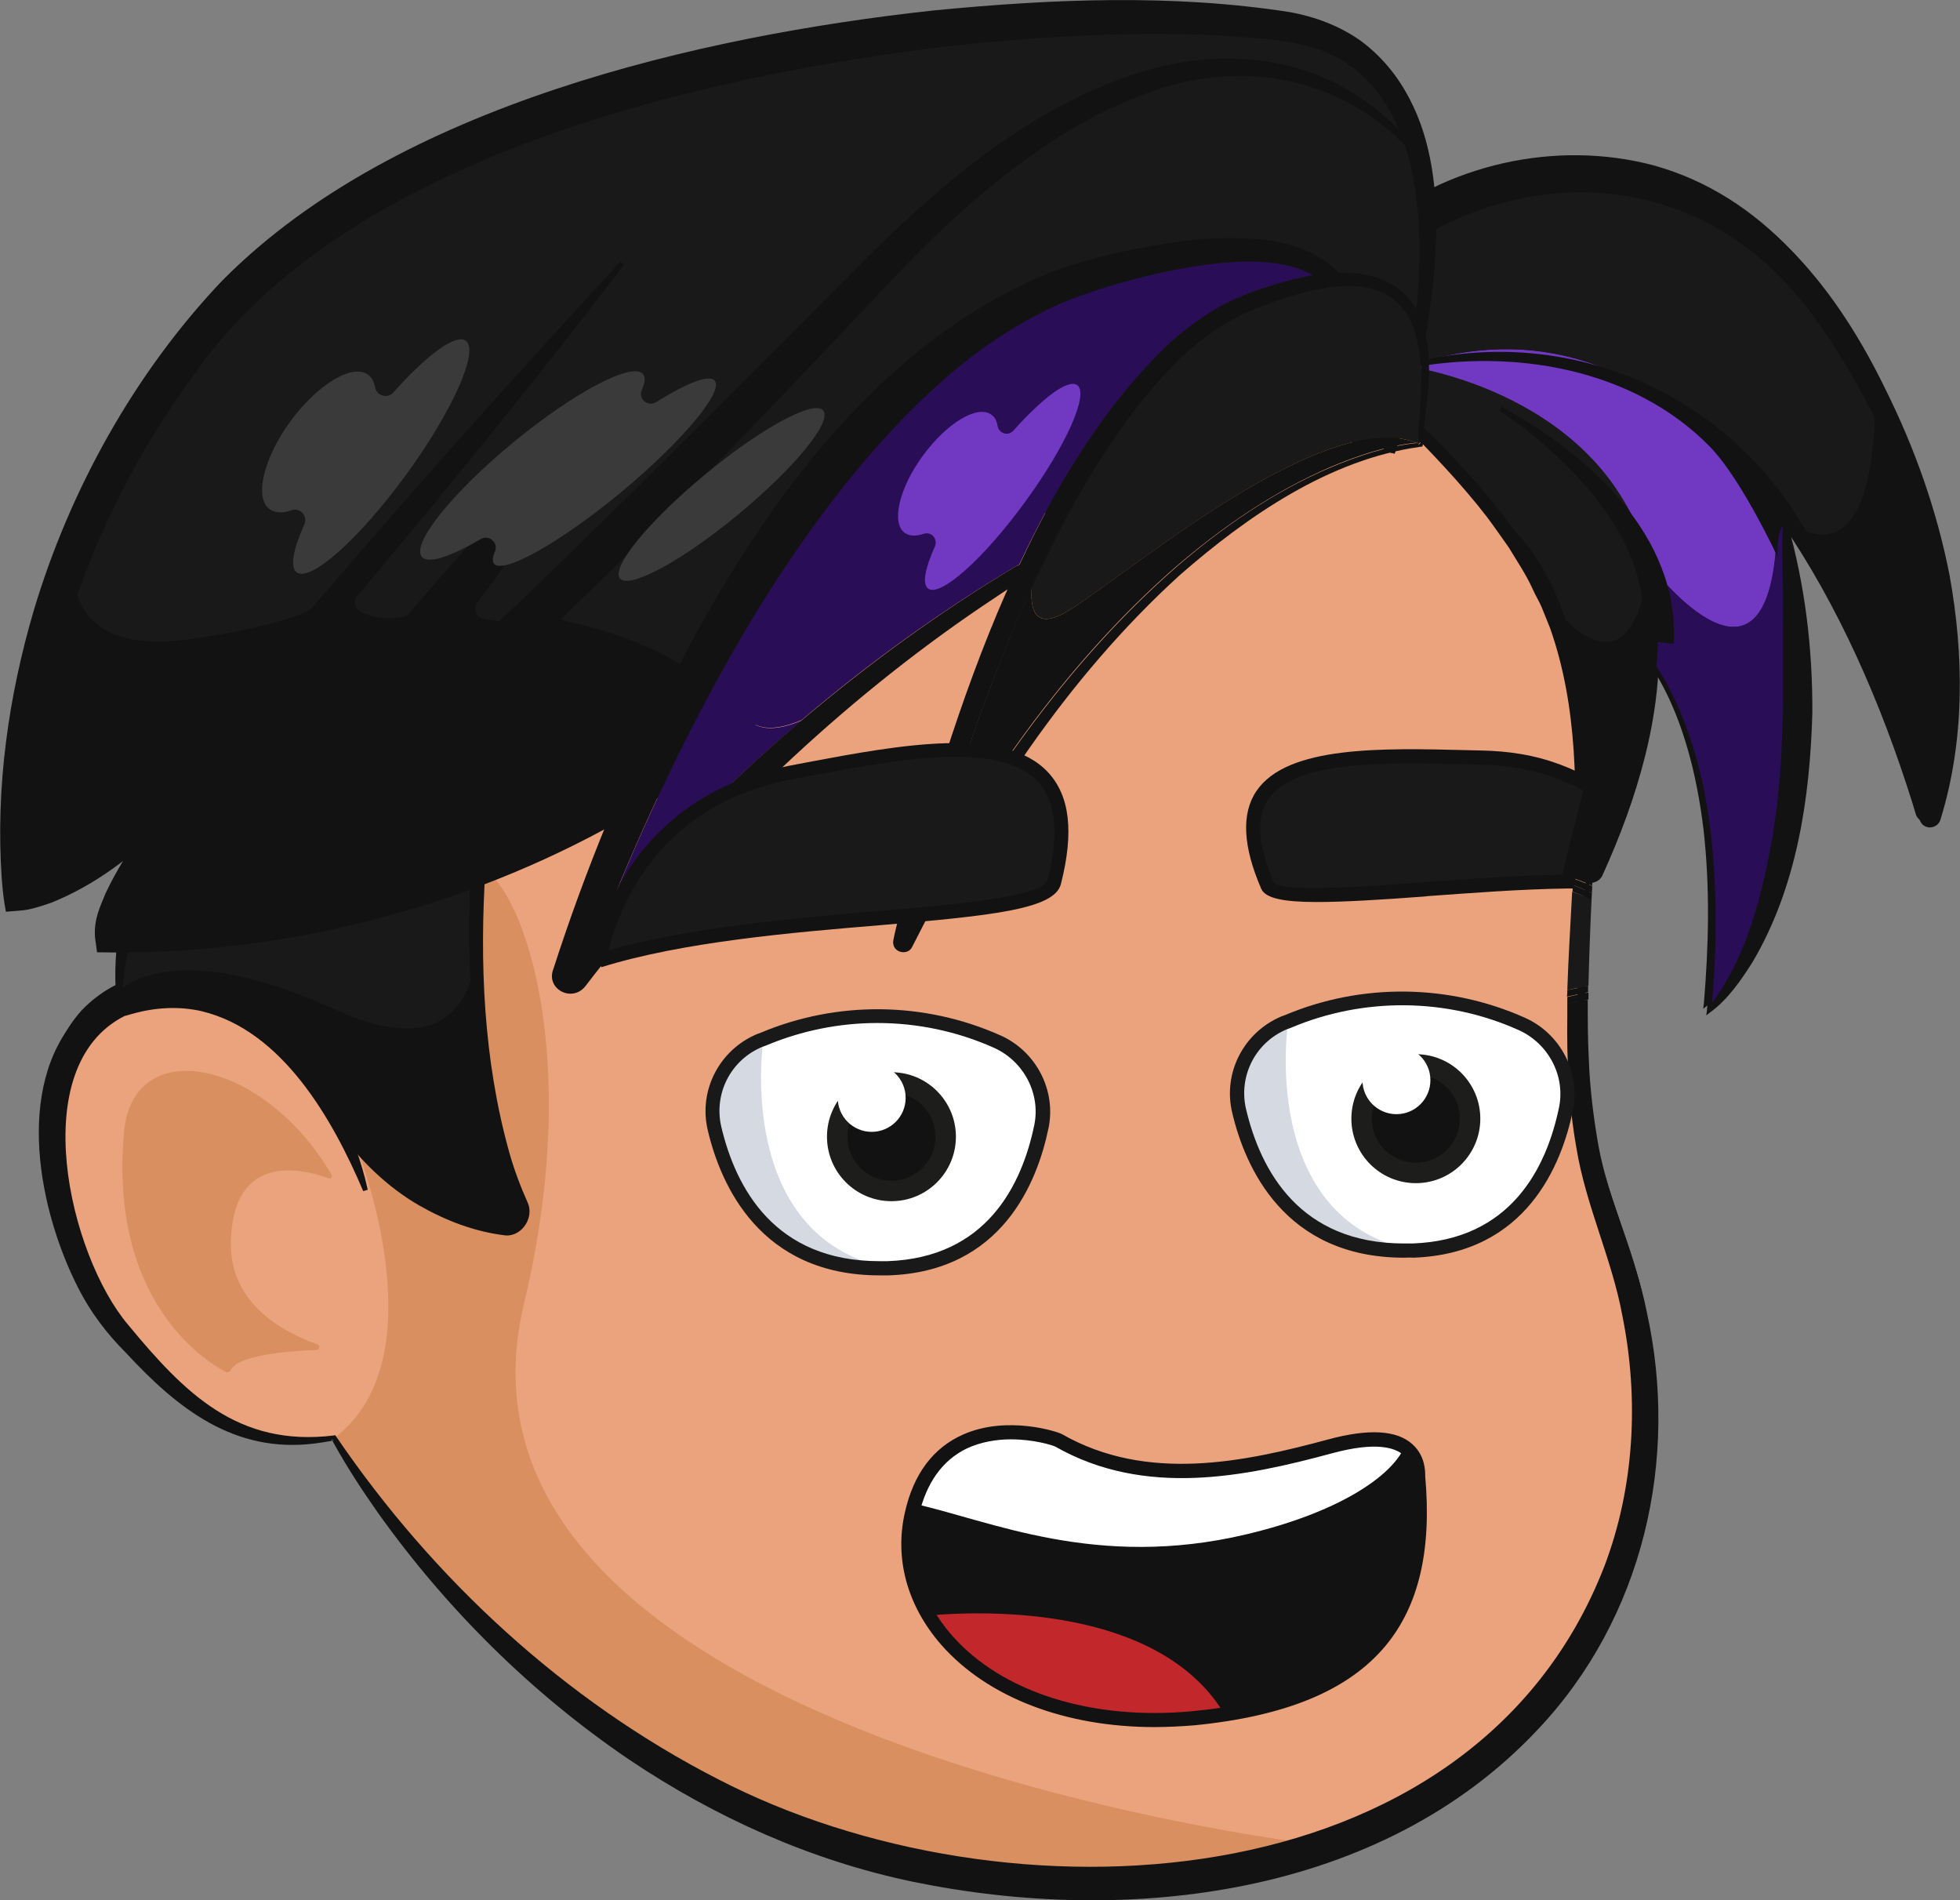 <?xml version="1.0" encoding="utf-8"?>
<!-- Generator: Adobe Illustrator 25.3.0, SVG Export Plug-In . SVG Version: 6.00 Build 0)  -->
<svg version="1.1" id="Capa_1" xmlns="http://www.w3.org/2000/svg" xmlns:xlink="http://www.w3.org/1999/xlink" x="0px" y="0px"
	 viewBox="0 0 565.5 548.1" style="enable-background:new 0 0 565.5 548.1;" xml:space="preserve">
<rect x="0" y="0" width="565.5" height="548.1" fill="#808080" stroke="none"/>
<style type="text/css">
	.st0{fill:#89D1F0;}
	.st1{fill:#121212;}
	.st2{fill:#191919;}
	.st3{fill:#FFFFFF;}
	.st4{fill:#EAA37D;}
	.st5{fill:#D98F5F;}
	.st6{fill:#521A93;}
	.st7{fill:#290D56;}
	.st8{fill:#FF9C00;}
	.st9{fill:#FEFEFE;}
	.st10{fill:#DDECF7;}
	.st11{fill:#931821;}
	.st12{fill:#C97700;}
	.st13{fill:#F7B04B;}
	.st14{fill:#7138C1;}
	.st15{opacity:0.46;fill:url(#SVGID_1_);}
	.st16{fill:#D84905;}
	.st17{clip-path:url(#SVGID_3_);fill:#EF6805;}
	.st18{clip-path:url(#SVGID_3_);fill:#EE6705;}
	.st19{clip-path:url(#SVGID_3_);fill:#ED6605;}
	.st20{clip-path:url(#SVGID_3_);fill:#EC6505;}
	.st21{clip-path:url(#SVGID_3_);fill:#EC6405;}
	.st22{clip-path:url(#SVGID_3_);fill:#EB6305;}
	.st23{clip-path:url(#SVGID_3_);fill:#EA6205;}
	.st24{clip-path:url(#SVGID_3_);fill:#E96105;}
	.st25{clip-path:url(#SVGID_3_);fill:#E96005;}
	.st26{clip-path:url(#SVGID_3_);fill:#E85F05;}
	.st27{clip-path:url(#SVGID_3_);fill:#E75E05;}
	.st28{clip-path:url(#SVGID_3_);fill:#E65D05;}
	.st29{clip-path:url(#SVGID_3_);fill:#E65C05;}
	.st30{clip-path:url(#SVGID_3_);fill:#E55B05;}
	.st31{clip-path:url(#SVGID_3_);fill:#E45A05;}
	.st32{clip-path:url(#SVGID_3_);fill:#E45905;}
	.st33{clip-path:url(#SVGID_3_);fill:#E35705;}
	.st34{clip-path:url(#SVGID_3_);fill:#E25605;}
	.st35{clip-path:url(#SVGID_3_);fill:#E15505;}
	.st36{clip-path:url(#SVGID_3_);fill:#E15405;}
	.st37{clip-path:url(#SVGID_3_);fill:#E05305;}
	.st38{clip-path:url(#SVGID_3_);fill:#DF5205;}
	.st39{clip-path:url(#SVGID_3_);fill:#DE5105;}
	.st40{clip-path:url(#SVGID_3_);fill:#DE5005;}
	.st41{clip-path:url(#SVGID_3_);fill:#DD4F05;}
	.st42{clip-path:url(#SVGID_3_);fill:#DC4E05;}
	.st43{clip-path:url(#SVGID_3_);fill:#DB4D05;}
	.st44{clip-path:url(#SVGID_3_);fill:#DB4C05;}
	.st45{clip-path:url(#SVGID_3_);fill:#DA4B05;}
	.st46{clip-path:url(#SVGID_3_);fill:#D94A05;}
	.st47{clip-path:url(#SVGID_3_);fill:#D84905;}
	.st48{clip-path:url(#SVGID_3_);fill:#D84805;}
	.st49{clip-path:url(#SVGID_3_);fill:#D74705;}
	.st50{clip-path:url(#SVGID_3_);fill:#D64605;}
	.st51{clip-path:url(#SVGID_3_);fill:#D54505;}
	.st52{clip-path:url(#SVGID_3_);fill:#D54405;}
	.st53{clip-path:url(#SVGID_3_);fill:#D44305;}
	.st54{clip-path:url(#SVGID_3_);fill:#D34205;}
	.st55{clip-path:url(#SVGID_3_);fill:#D24105;}
	.st56{clip-path:url(#SVGID_3_);fill:#D24005;}
	.st57{clip-path:url(#SVGID_3_);fill:#D13F05;}
	.st58{fill:#F67205;}
	.st59{clip-path:url(#SVGID_5_);fill:#D13F05;}
	.st60{clip-path:url(#SVGID_5_);fill:#D24005;}
	.st61{clip-path:url(#SVGID_5_);fill:#D24105;}
	.st62{clip-path:url(#SVGID_5_);fill:#D34205;}
	.st63{clip-path:url(#SVGID_5_);fill:#D44305;}
	.st64{clip-path:url(#SVGID_5_);fill:#D54405;}
	.st65{clip-path:url(#SVGID_5_);fill:#D54505;}
	.st66{clip-path:url(#SVGID_5_);fill:#D64605;}
	.st67{clip-path:url(#SVGID_5_);fill:#D74705;}
	.st68{clip-path:url(#SVGID_5_);fill:#D84805;}
	.st69{clip-path:url(#SVGID_5_);fill:#D84905;}
	.st70{clip-path:url(#SVGID_5_);fill:#D94A05;}
	.st71{clip-path:url(#SVGID_5_);fill:#DA4B05;}
	.st72{clip-path:url(#SVGID_5_);fill:#DB4C05;}
	.st73{clip-path:url(#SVGID_5_);fill:#DB4D05;}
	.st74{clip-path:url(#SVGID_5_);fill:#DC4E05;}
	.st75{clip-path:url(#SVGID_5_);fill:#DD4F05;}
	.st76{clip-path:url(#SVGID_5_);fill:#DE5005;}
	.st77{clip-path:url(#SVGID_5_);fill:#DE5105;}
	.st78{clip-path:url(#SVGID_5_);fill:#DF5205;}
	.st79{clip-path:url(#SVGID_5_);fill:#E05305;}
	.st80{clip-path:url(#SVGID_5_);fill:#E15405;}
	.st81{clip-path:url(#SVGID_5_);fill:#E15505;}
	.st82{clip-path:url(#SVGID_5_);fill:#E25605;}
	.st83{clip-path:url(#SVGID_5_);fill:#E35705;}
	.st84{clip-path:url(#SVGID_5_);fill:#E45905;}
	.st85{clip-path:url(#SVGID_5_);fill:#E45A05;}
	.st86{clip-path:url(#SVGID_5_);fill:#E55B05;}
	.st87{clip-path:url(#SVGID_5_);fill:#E65C05;}
	.st88{clip-path:url(#SVGID_5_);fill:#E65D05;}
	.st89{clip-path:url(#SVGID_5_);fill:#E75E05;}
	.st90{clip-path:url(#SVGID_5_);fill:#E85F05;}
	.st91{clip-path:url(#SVGID_5_);fill:#E96005;}
	.st92{clip-path:url(#SVGID_5_);fill:#E96105;}
	.st93{clip-path:url(#SVGID_5_);fill:#EA6205;}
	.st94{clip-path:url(#SVGID_5_);fill:#EB6305;}
	.st95{clip-path:url(#SVGID_5_);fill:#EC6405;}
	.st96{clip-path:url(#SVGID_5_);fill:#EC6505;}
	.st97{clip-path:url(#SVGID_5_);fill:#ED6605;}
	.st98{clip-path:url(#SVGID_5_);fill:#EE6705;}
	.st99{clip-path:url(#SVGID_5_);fill:#EF6805;}
	.st100{clip-path:url(#SVGID_5_);fill:#EF6905;}
	.st101{clip-path:url(#SVGID_5_);fill:#F06A05;}
	.st102{clip-path:url(#SVGID_5_);fill:#F16B05;}
	.st103{clip-path:url(#SVGID_5_);fill:#F26C05;}
	.st104{clip-path:url(#SVGID_5_);fill:#F26D05;}
	.st105{clip-path:url(#SVGID_5_);fill:#F36E05;}
	.st106{clip-path:url(#SVGID_5_);fill:#F46F05;}
	.st107{clip-path:url(#SVGID_5_);fill:#F57005;}
	.st108{clip-path:url(#SVGID_5_);fill:#F57105;}
	.st109{clip-path:url(#SVGID_5_);fill:#F67205;}
	.st110{clip-path:url(#SVGID_5_);fill:#F67305;}
	.st111{clip-path:url(#SVGID_5_);fill:#F67505;}
	.st112{clip-path:url(#SVGID_5_);fill:#F67605;}
	.st113{clip-path:url(#SVGID_5_);fill:#F67705;}
	.st114{fill:#F69D05;}
	.st115{clip-path:url(#SVGID_7_);fill:#F67505;}
	.st116{clip-path:url(#SVGID_7_);fill:#F67605;}
	.st117{clip-path:url(#SVGID_7_);fill:#F67705;}
	.st118{clip-path:url(#SVGID_7_);fill:#F67805;}
	.st119{clip-path:url(#SVGID_7_);fill:#F67905;}
	.st120{clip-path:url(#SVGID_7_);fill:#F67A05;}
	.st121{clip-path:url(#SVGID_7_);fill:#F67B05;}
	.st122{clip-path:url(#SVGID_7_);fill:#F67C05;}
	.st123{clip-path:url(#SVGID_7_);fill:#F67D05;}
	.st124{clip-path:url(#SVGID_7_);fill:#F67F05;}
	.st125{clip-path:url(#SVGID_7_);fill:#F68005;}
	.st126{clip-path:url(#SVGID_7_);fill:#F68105;}
	.st127{clip-path:url(#SVGID_7_);fill:#F68205;}
	.st128{clip-path:url(#SVGID_7_);fill:#F68305;}
	.st129{clip-path:url(#SVGID_7_);fill:#F68405;}
	.st130{clip-path:url(#SVGID_7_);fill:#F68505;}
	.st131{clip-path:url(#SVGID_7_);fill:#F68605;}
	.st132{clip-path:url(#SVGID_7_);fill:#F68705;}
	.st133{clip-path:url(#SVGID_7_);fill:#F68805;}
	.st134{clip-path:url(#SVGID_7_);fill:#F68905;}
	.st135{clip-path:url(#SVGID_7_);fill:#F68A05;}
	.st136{clip-path:url(#SVGID_7_);fill:#F68B05;}
	.st137{clip-path:url(#SVGID_7_);fill:#F68C05;}
	.st138{clip-path:url(#SVGID_7_);fill:#F68D05;}
	.st139{clip-path:url(#SVGID_7_);fill:#F68E05;}
	.st140{clip-path:url(#SVGID_7_);fill:#F68F05;}
	.st141{clip-path:url(#SVGID_7_);fill:#F69105;}
	.st142{clip-path:url(#SVGID_7_);fill:#F69205;}
	.st143{clip-path:url(#SVGID_7_);fill:#F69305;}
	.st144{clip-path:url(#SVGID_7_);fill:#F69405;}
	.st145{clip-path:url(#SVGID_7_);fill:#F69505;}
	.st146{clip-path:url(#SVGID_7_);fill:#F69605;}
	.st147{clip-path:url(#SVGID_7_);fill:#F69705;}
	.st148{clip-path:url(#SVGID_7_);fill:#F69805;}
	.st149{clip-path:url(#SVGID_7_);fill:#F69905;}
	.st150{clip-path:url(#SVGID_7_);fill:#F69A05;}
	.st151{clip-path:url(#SVGID_7_);fill:#F69B05;}
	.st152{clip-path:url(#SVGID_7_);fill:#F69C05;}
	.st153{clip-path:url(#SVGID_7_);fill:#F69D05;}
	.st154{clip-path:url(#SVGID_7_);fill:#F69E05;}
	.st155{clip-path:url(#SVGID_7_);fill:#F6A005;}
	.st156{clip-path:url(#SVGID_7_);fill:#F6A105;}
	.st157{clip-path:url(#SVGID_7_);fill:#F6A205;}
	.st158{clip-path:url(#SVGID_7_);fill:#F69F05;}
	.st159{clip-path:url(#SVGID_7_);fill:#F69005;}
	.st160{clip-path:url(#SVGID_7_);fill:#F67E05;}
	.st161{clip-path:url(#SVGID_7_);fill:#F67405;}
	.st162{clip-path:url(#SVGID_7_);fill:#F67205;}
	.st163{clip-path:url(#SVGID_7_);fill:#F57105;}
	.st164{clip-path:url(#SVGID_7_);fill:#F57005;}
	.st165{clip-path:url(#SVGID_7_);fill:#F46F05;}
	.st166{clip-path:url(#SVGID_7_);fill:#F36E05;}
	.st167{clip-path:url(#SVGID_7_);fill:#F26D05;}
	.st168{clip-path:url(#SVGID_7_);fill:#F26C05;}
	.st169{clip-path:url(#SVGID_7_);fill:#F16B05;}
	.st170{clip-path:url(#SVGID_7_);fill:#F06A05;}
	.st171{clip-path:url(#SVGID_7_);fill:#EF6905;}
	.st172{clip-path:url(#SVGID_7_);fill:#EF6805;}
	.st173{clip-path:url(#SVGID_7_);fill:#EE6705;}
	.st174{clip-path:url(#SVGID_7_);fill:#ED6605;}
	.st175{clip-path:url(#SVGID_7_);fill:#EC6505;}
	.st176{clip-path:url(#SVGID_7_);fill:#EC6405;}
	.st177{clip-path:url(#SVGID_7_);fill:#EB6305;}
	.st178{clip-path:url(#SVGID_7_);fill:#EA6205;}
	.st179{clip-path:url(#SVGID_7_);fill:#E96105;}
	.st180{clip-path:url(#SVGID_7_);fill:#E96005;}
	.st181{clip-path:url(#SVGID_7_);fill:#E85F05;}
	.st182{clip-path:url(#SVGID_7_);fill:#E75E05;}
	.st183{clip-path:url(#SVGID_7_);fill:#E65D05;}
	.st184{clip-path:url(#SVGID_7_);fill:#E65C05;}
	.st185{clip-path:url(#SVGID_7_);fill:#E55B05;}
	.st186{clip-path:url(#SVGID_7_);fill:#E45A05;}
	.st187{clip-path:url(#SVGID_7_);fill:#E45905;}
	.st188{clip-path:url(#SVGID_7_);fill:#E35705;}
	.st189{clip-path:url(#SVGID_7_);fill:#E25605;}
	.st190{clip-path:url(#SVGID_7_);fill:#E15505;}
	.st191{clip-path:url(#SVGID_7_);fill:#E15405;}
	.st192{clip-path:url(#SVGID_7_);fill:#E05305;}
	.st193{clip-path:url(#SVGID_7_);fill:#DF5205;}
	.st194{clip-path:url(#SVGID_7_);fill:#DE5105;}
	.st195{clip-path:url(#SVGID_7_);fill:#DE5005;}
	.st196{clip-path:url(#SVGID_7_);fill:#DD4F05;}
	.st197{clip-path:url(#SVGID_7_);fill:#DC4E05;}
	.st198{clip-path:url(#SVGID_7_);fill:#DB4D05;}
	.st199{clip-path:url(#SVGID_7_);fill:#DB4C05;}
	.st200{clip-path:url(#SVGID_7_);fill:#DA4B05;}
	.st201{clip-path:url(#SVGID_7_);fill:#D94A05;}
	.st202{opacity:0.7;enable-background:new    ;}
	.st203{clip-path:url(#SVGID_9_);fill:#FFFFFF;}
	.st204{clip-path:url(#SVGID_11_);fill:#FFAF02;}
	.st205{clip-path:url(#SVGID_11_);fill:#FFAE02;}
	.st206{clip-path:url(#SVGID_11_);fill:#FFAD02;}
	.st207{clip-path:url(#SVGID_11_);fill:#FFAC02;}
	.st208{clip-path:url(#SVGID_11_);fill:#FEAB02;}
	.st209{clip-path:url(#SVGID_11_);fill:#FEAA02;}
	.st210{clip-path:url(#SVGID_11_);fill:#FEA902;}
	.st211{clip-path:url(#SVGID_11_);fill:#FEA802;}
	.st212{clip-path:url(#SVGID_11_);fill:#FEA702;}
	.st213{clip-path:url(#SVGID_11_);fill:#FEA602;}
	.st214{clip-path:url(#SVGID_11_);fill:#FDA502;}
	.st215{clip-path:url(#SVGID_11_);fill:#FDA403;}
	.st216{clip-path:url(#SVGID_11_);fill:#FDA303;}
	.st217{clip-path:url(#SVGID_11_);fill:#FDA203;}
	.st218{clip-path:url(#SVGID_11_);fill:#FDA103;}
	.st219{clip-path:url(#SVGID_11_);fill:#FDA003;}
	.st220{clip-path:url(#SVGID_11_);fill:#FD9F03;}
	.st221{clip-path:url(#SVGID_11_);fill:#FC9E03;}
	.st222{clip-path:url(#SVGID_11_);fill:#FC9D03;}
	.st223{clip-path:url(#SVGID_11_);fill:#FC9C03;}
	.st224{clip-path:url(#SVGID_11_);fill:#FC9B03;}
	.st225{clip-path:url(#SVGID_11_);fill:#FC9A03;}
	.st226{clip-path:url(#SVGID_11_);fill:#FC9903;}
	.st227{clip-path:url(#SVGID_11_);fill:#FB9803;}
	.st228{clip-path:url(#SVGID_11_);fill:#FB9703;}
	.st229{clip-path:url(#SVGID_11_);fill:#FB9603;}
	.st230{clip-path:url(#SVGID_11_);fill:#FB9503;}
	.st231{clip-path:url(#SVGID_11_);fill:#FB9403;}
	.st232{clip-path:url(#SVGID_11_);fill:#FB9303;}
	.st233{clip-path:url(#SVGID_11_);fill:#FB9203;}
	.st234{clip-path:url(#SVGID_11_);fill:#FA9103;}
	.st235{clip-path:url(#SVGID_11_);fill:#FA9003;}
	.st236{clip-path:url(#SVGID_11_);fill:#FA8F03;}
	.st237{clip-path:url(#SVGID_11_);fill:#FA8D04;}
	.st238{clip-path:url(#SVGID_11_);fill:#FA8C04;}
	.st239{clip-path:url(#SVGID_11_);fill:#FA8B04;}
	.st240{clip-path:url(#SVGID_11_);fill:#F98A04;}
	.st241{clip-path:url(#SVGID_11_);fill:#F98904;}
	.st242{clip-path:url(#SVGID_11_);fill:#F98804;}
	.st243{clip-path:url(#SVGID_11_);fill:#F98704;}
	.st244{clip-path:url(#SVGID_11_);fill:#F98604;}
	.st245{clip-path:url(#SVGID_11_);fill:#F98504;}
	.st246{clip-path:url(#SVGID_11_);fill:#F98404;}
	.st247{clip-path:url(#SVGID_11_);fill:#F88304;}
	.st248{clip-path:url(#SVGID_11_);fill:#F88204;}
	.st249{clip-path:url(#SVGID_11_);fill:#F88104;}
	.st250{clip-path:url(#SVGID_11_);fill:#F88004;}
	.st251{clip-path:url(#SVGID_11_);fill:#F87F04;}
	.st252{clip-path:url(#SVGID_11_);fill:#F87E04;}
	.st253{clip-path:url(#SVGID_11_);fill:#F77D04;}
	.st254{clip-path:url(#SVGID_11_);fill:#F77C04;}
	.st255{clip-path:url(#SVGID_11_);fill:#F77B04;}
	.st256{clip-path:url(#SVGID_11_);fill:#F77A04;}
	.st257{clip-path:url(#SVGID_11_);fill:#F77904;}
	.st258{clip-path:url(#SVGID_11_);fill:#F77804;}
	.st259{clip-path:url(#SVGID_11_);fill:#F77705;}
	.st260{clip-path:url(#SVGID_11_);fill:#F67605;}
	.st261{clip-path:url(#SVGID_11_);fill:#F67505;}
	.st262{clip-path:url(#SVGID_11_);fill:#F67405;}
	.st263{clip-path:url(#SVGID_11_);fill:#F67305;}
	.st264{clip-path:url(#SVGID_13_);fill:#FFFFFF;}
	.st265{clip-path:url(#SVGID_15_);fill:#FFAF02;}
	.st266{clip-path:url(#SVGID_15_);fill:#FFAE02;}
	.st267{clip-path:url(#SVGID_15_);fill:#FFAD02;}
	.st268{clip-path:url(#SVGID_15_);fill:#FFAC02;}
	.st269{clip-path:url(#SVGID_15_);fill:#FEAB02;}
	.st270{clip-path:url(#SVGID_15_);fill:#FEAA02;}
	.st271{clip-path:url(#SVGID_15_);fill:#FEA902;}
	.st272{clip-path:url(#SVGID_15_);fill:#FEA802;}
	.st273{clip-path:url(#SVGID_15_);fill:#FEA702;}
	.st274{clip-path:url(#SVGID_15_);fill:#FEA602;}
	.st275{clip-path:url(#SVGID_15_);fill:#FDA502;}
	.st276{clip-path:url(#SVGID_15_);fill:#FDA403;}
	.st277{clip-path:url(#SVGID_15_);fill:#FDA303;}
	.st278{clip-path:url(#SVGID_15_);fill:#FDA203;}
	.st279{clip-path:url(#SVGID_15_);fill:#FDA103;}
	.st280{clip-path:url(#SVGID_15_);fill:#FDA003;}
	.st281{clip-path:url(#SVGID_15_);fill:#FD9F03;}
	.st282{clip-path:url(#SVGID_15_);fill:#FC9E03;}
	.st283{clip-path:url(#SVGID_15_);fill:#FC9D03;}
	.st284{clip-path:url(#SVGID_15_);fill:#FC9C03;}
	.st285{clip-path:url(#SVGID_15_);fill:#FC9B03;}
	.st286{clip-path:url(#SVGID_15_);fill:#FC9A03;}
	.st287{clip-path:url(#SVGID_15_);fill:#FC9903;}
	.st288{clip-path:url(#SVGID_15_);fill:#FB9803;}
	.st289{clip-path:url(#SVGID_15_);fill:#FB9703;}
	.st290{clip-path:url(#SVGID_15_);fill:#FB9603;}
	.st291{clip-path:url(#SVGID_15_);fill:#FB9503;}
	.st292{clip-path:url(#SVGID_15_);fill:#FB9403;}
	.st293{clip-path:url(#SVGID_15_);fill:#FB9303;}
	.st294{clip-path:url(#SVGID_15_);fill:#FB9203;}
	.st295{clip-path:url(#SVGID_15_);fill:#FA9103;}
	.st296{clip-path:url(#SVGID_15_);fill:#FA9003;}
	.st297{clip-path:url(#SVGID_15_);fill:#FA8F03;}
	.st298{clip-path:url(#SVGID_15_);fill:#FA8D04;}
	.st299{clip-path:url(#SVGID_15_);fill:#FA8C04;}
	.st300{clip-path:url(#SVGID_15_);fill:#FA8B04;}
	.st301{clip-path:url(#SVGID_15_);fill:#F98A04;}
	.st302{clip-path:url(#SVGID_15_);fill:#F98904;}
	.st303{clip-path:url(#SVGID_15_);fill:#F98804;}
	.st304{clip-path:url(#SVGID_15_);fill:#F98704;}
	.st305{clip-path:url(#SVGID_15_);fill:#F98604;}
	.st306{clip-path:url(#SVGID_15_);fill:#F98504;}
	.st307{clip-path:url(#SVGID_15_);fill:#F98404;}
	.st308{clip-path:url(#SVGID_15_);fill:#F88304;}
	.st309{clip-path:url(#SVGID_15_);fill:#F88204;}
	.st310{clip-path:url(#SVGID_15_);fill:#F88104;}
	.st311{clip-path:url(#SVGID_15_);fill:#F88004;}
	.st312{clip-path:url(#SVGID_15_);fill:#F87F04;}
	.st313{clip-path:url(#SVGID_15_);fill:#F87E04;}
	.st314{clip-path:url(#SVGID_15_);fill:#F77D04;}
	.st315{clip-path:url(#SVGID_15_);fill:#F77C04;}
	.st316{clip-path:url(#SVGID_15_);fill:#F77B04;}
	.st317{clip-path:url(#SVGID_15_);fill:#F77A04;}
	.st318{clip-path:url(#SVGID_15_);fill:#F77904;}
	.st319{clip-path:url(#SVGID_15_);fill:#F77804;}
	.st320{clip-path:url(#SVGID_15_);fill:#F77705;}
	.st321{clip-path:url(#SVGID_15_);fill:#F67605;}
	.st322{clip-path:url(#SVGID_15_);fill:#F67505;}
	.st323{clip-path:url(#SVGID_15_);fill:#F67405;}
	.st324{clip-path:url(#SVGID_15_);fill:#F67305;}
	.st325{clip-path:url(#SVGID_15_);fill:#F67205;}
	.st326{clip-path:url(#SVGID_15_);fill:#F67105;}
	.st327{clip-path:url(#SVGID_15_);fill:#F57005;}
	.st328{clip-path:url(#SVGID_15_);fill:#F56F05;}
	.st329{clip-path:url(#SVGID_15_);fill:#F56E05;}
	.st330{clip-path:url(#SVGID_15_);fill:#F56D05;}
	.st331{fill:#BA3E05;}
	.st332{opacity:0.5;enable-background:new    ;}
	.st333{clip-path:url(#SVGID_17_);fill:#FFFFFF;}
	.st334{opacity:0.4;enable-background:new    ;}
	.st335{clip-path:url(#SVGID_19_);fill:#FFFFFF;}
	.st336{clip-path:url(#SVGID_21_);fill:#FFFFFF;}
	.st337{fill:#F87D05;}
	.st338{fill:#FFB803;}
	.st339{fill:#F87E05;}
	.st340{fill:#FEB903;}
	.st341{fill:#F87F05;}
	.st342{fill:none;stroke:#F87D05;stroke-width:0.287;stroke-miterlimit:10;}
	.st343{fill:#C16408;}
	.st344{fill:#D0B7F9;}
	.st345{fill:#926DCC;}
	.st346{opacity:0.32;}
	.st347{fill:#BCA4EA;}
	.st348{fill:#3A3A3A;}
	.st349{fill:none;stroke:#191919;stroke-width:4.118;stroke-miterlimit:10;}
	.st350{fill:none;stroke:#191919;stroke-width:1.597;stroke-miterlimit:10;}
	.st351{fill:#1D1D1B;}
	.st352{fill:#D5D9E2;}
	.st353{fill:#C2272C;}
	.st354{fill:#BCE3F2;}
	.st355{fill:#FFFEFF;}
	.st356{fill:#53B9DF;}
	.st357{fill:#5BBADA;}
	.st358{fill:#F0F8FB;}
	.st359{opacity:0.46;}
	.st360{opacity:0.46;fill:url(#SVGID_22_);}
	.st361{clip-path:url(#SVGID_24_);fill:#EF6805;}
	.st362{clip-path:url(#SVGID_24_);fill:#EE6705;}
	.st363{clip-path:url(#SVGID_24_);fill:#ED6605;}
	.st364{clip-path:url(#SVGID_24_);fill:#EC6505;}
	.st365{clip-path:url(#SVGID_24_);fill:#EC6405;}
	.st366{clip-path:url(#SVGID_24_);fill:#EB6305;}
	.st367{clip-path:url(#SVGID_24_);fill:#EA6205;}
	.st368{clip-path:url(#SVGID_24_);fill:#E96105;}
	.st369{clip-path:url(#SVGID_24_);fill:#E96005;}
	.st370{clip-path:url(#SVGID_24_);fill:#E85F05;}
	.st371{clip-path:url(#SVGID_24_);fill:#E75E05;}
	.st372{clip-path:url(#SVGID_24_);fill:#E65D05;}
	.st373{clip-path:url(#SVGID_24_);fill:#E65C05;}
	.st374{clip-path:url(#SVGID_24_);fill:#E55B05;}
	.st375{clip-path:url(#SVGID_24_);fill:#E45A05;}
	.st376{clip-path:url(#SVGID_24_);fill:#E45905;}
	.st377{clip-path:url(#SVGID_24_);fill:#E35705;}
	.st378{clip-path:url(#SVGID_24_);fill:#E25605;}
	.st379{clip-path:url(#SVGID_24_);fill:#E15505;}
	.st380{clip-path:url(#SVGID_24_);fill:#E15405;}
	.st381{clip-path:url(#SVGID_24_);fill:#E05305;}
	.st382{clip-path:url(#SVGID_24_);fill:#DF5205;}
	.st383{clip-path:url(#SVGID_24_);fill:#DE5105;}
	.st384{clip-path:url(#SVGID_24_);fill:#DE5005;}
	.st385{clip-path:url(#SVGID_24_);fill:#DD4F05;}
	.st386{clip-path:url(#SVGID_24_);fill:#DC4E05;}
	.st387{clip-path:url(#SVGID_24_);fill:#DB4D05;}
	.st388{clip-path:url(#SVGID_24_);fill:#DB4C05;}
	.st389{clip-path:url(#SVGID_24_);fill:#DA4B05;}
	.st390{clip-path:url(#SVGID_24_);fill:#D94A05;}
	.st391{clip-path:url(#SVGID_24_);fill:#D84905;}
	.st392{clip-path:url(#SVGID_24_);fill:#D84805;}
	.st393{clip-path:url(#SVGID_24_);fill:#D74705;}
	.st394{clip-path:url(#SVGID_24_);fill:#D64605;}
	.st395{clip-path:url(#SVGID_24_);fill:#D54505;}
	.st396{clip-path:url(#SVGID_24_);fill:#D54405;}
	.st397{clip-path:url(#SVGID_24_);fill:#D44305;}
	.st398{clip-path:url(#SVGID_24_);fill:#D34205;}
	.st399{clip-path:url(#SVGID_24_);fill:#D24105;}
	.st400{clip-path:url(#SVGID_24_);fill:#D24005;}
	.st401{clip-path:url(#SVGID_24_);fill:#D13F05;}
	.st402{clip-path:url(#SVGID_26_);fill:#D13F05;}
	.st403{clip-path:url(#SVGID_26_);fill:#D24005;}
	.st404{clip-path:url(#SVGID_26_);fill:#D24105;}
	.st405{clip-path:url(#SVGID_26_);fill:#D34205;}
	.st406{clip-path:url(#SVGID_26_);fill:#D44305;}
	.st407{clip-path:url(#SVGID_26_);fill:#D54405;}
	.st408{clip-path:url(#SVGID_26_);fill:#D54505;}
	.st409{clip-path:url(#SVGID_26_);fill:#D64605;}
	.st410{clip-path:url(#SVGID_26_);fill:#D74705;}
	.st411{clip-path:url(#SVGID_26_);fill:#D84805;}
	.st412{clip-path:url(#SVGID_26_);fill:#D84905;}
	.st413{clip-path:url(#SVGID_26_);fill:#D94A05;}
	.st414{clip-path:url(#SVGID_26_);fill:#DA4B05;}
	.st415{clip-path:url(#SVGID_26_);fill:#DB4C05;}
	.st416{clip-path:url(#SVGID_26_);fill:#DB4D05;}
	.st417{clip-path:url(#SVGID_26_);fill:#DC4E05;}
	.st418{clip-path:url(#SVGID_26_);fill:#DD4F05;}
	.st419{clip-path:url(#SVGID_26_);fill:#DE5005;}
	.st420{clip-path:url(#SVGID_26_);fill:#DE5105;}
	.st421{clip-path:url(#SVGID_26_);fill:#DF5205;}
	.st422{clip-path:url(#SVGID_26_);fill:#E05305;}
	.st423{clip-path:url(#SVGID_26_);fill:#E15405;}
	.st424{clip-path:url(#SVGID_26_);fill:#E15505;}
	.st425{clip-path:url(#SVGID_26_);fill:#E25605;}
	.st426{clip-path:url(#SVGID_26_);fill:#E35705;}
	.st427{clip-path:url(#SVGID_26_);fill:#E45905;}
	.st428{clip-path:url(#SVGID_26_);fill:#E45A05;}
	.st429{clip-path:url(#SVGID_26_);fill:#E55B05;}
	.st430{clip-path:url(#SVGID_26_);fill:#E65C05;}
	.st431{clip-path:url(#SVGID_26_);fill:#E65D05;}
	.st432{clip-path:url(#SVGID_26_);fill:#E75E05;}
	.st433{clip-path:url(#SVGID_26_);fill:#E85F05;}
	.st434{clip-path:url(#SVGID_26_);fill:#E96005;}
	.st435{clip-path:url(#SVGID_26_);fill:#E96105;}
	.st436{clip-path:url(#SVGID_26_);fill:#EA6205;}
	.st437{clip-path:url(#SVGID_26_);fill:#EB6305;}
	.st438{clip-path:url(#SVGID_26_);fill:#EC6405;}
	.st439{clip-path:url(#SVGID_26_);fill:#EC6505;}
	.st440{clip-path:url(#SVGID_26_);fill:#ED6605;}
	.st441{clip-path:url(#SVGID_26_);fill:#EE6705;}
	.st442{clip-path:url(#SVGID_26_);fill:#EF6805;}
	.st443{clip-path:url(#SVGID_26_);fill:#EF6905;}
	.st444{clip-path:url(#SVGID_26_);fill:#F06A05;}
	.st445{clip-path:url(#SVGID_26_);fill:#F16B05;}
	.st446{clip-path:url(#SVGID_26_);fill:#F26C05;}
	.st447{clip-path:url(#SVGID_26_);fill:#F26D05;}
	.st448{clip-path:url(#SVGID_26_);fill:#F36E05;}
	.st449{clip-path:url(#SVGID_26_);fill:#F46F05;}
	.st450{clip-path:url(#SVGID_26_);fill:#F57005;}
	.st451{clip-path:url(#SVGID_26_);fill:#F57105;}
	.st452{clip-path:url(#SVGID_26_);fill:#F67205;}
	.st453{clip-path:url(#SVGID_26_);fill:#F67305;}
	.st454{clip-path:url(#SVGID_26_);fill:#F67505;}
	.st455{clip-path:url(#SVGID_26_);fill:#F67605;}
	.st456{clip-path:url(#SVGID_26_);fill:#F67705;}
	.st457{clip-path:url(#SVGID_28_);fill:#F67505;}
	.st458{clip-path:url(#SVGID_28_);fill:#F67605;}
	.st459{clip-path:url(#SVGID_28_);fill:#F67705;}
	.st460{clip-path:url(#SVGID_28_);fill:#F67805;}
	.st461{clip-path:url(#SVGID_28_);fill:#F67905;}
	.st462{clip-path:url(#SVGID_28_);fill:#F67A05;}
	.st463{clip-path:url(#SVGID_28_);fill:#F67B05;}
	.st464{clip-path:url(#SVGID_28_);fill:#F67C05;}
	.st465{clip-path:url(#SVGID_28_);fill:#F67D05;}
	.st466{clip-path:url(#SVGID_28_);fill:#F67F05;}
	.st467{clip-path:url(#SVGID_28_);fill:#F68005;}
	.st468{clip-path:url(#SVGID_28_);fill:#F68105;}
	.st469{clip-path:url(#SVGID_28_);fill:#F68205;}
	.st470{clip-path:url(#SVGID_28_);fill:#F68305;}
	.st471{clip-path:url(#SVGID_28_);fill:#F68405;}
	.st472{clip-path:url(#SVGID_28_);fill:#F68505;}
	.st473{clip-path:url(#SVGID_28_);fill:#F68605;}
	.st474{clip-path:url(#SVGID_28_);fill:#F68705;}
	.st475{clip-path:url(#SVGID_28_);fill:#F68805;}
	.st476{clip-path:url(#SVGID_28_);fill:#F68905;}
	.st477{clip-path:url(#SVGID_28_);fill:#F68A05;}
	.st478{clip-path:url(#SVGID_28_);fill:#F68B05;}
	.st479{clip-path:url(#SVGID_28_);fill:#F68C05;}
	.st480{clip-path:url(#SVGID_28_);fill:#F68D05;}
	.st481{clip-path:url(#SVGID_28_);fill:#F68E05;}
	.st482{clip-path:url(#SVGID_28_);fill:#F68F05;}
	.st483{clip-path:url(#SVGID_28_);fill:#F69105;}
	.st484{clip-path:url(#SVGID_28_);fill:#F69205;}
	.st485{clip-path:url(#SVGID_28_);fill:#F69305;}
	.st486{clip-path:url(#SVGID_28_);fill:#F69405;}
	.st487{clip-path:url(#SVGID_28_);fill:#F69505;}
	.st488{clip-path:url(#SVGID_28_);fill:#F69605;}
	.st489{clip-path:url(#SVGID_28_);fill:#F69705;}
	.st490{clip-path:url(#SVGID_28_);fill:#F69805;}
	.st491{clip-path:url(#SVGID_28_);fill:#F69905;}
	.st492{clip-path:url(#SVGID_28_);fill:#F69A05;}
	.st493{clip-path:url(#SVGID_28_);fill:#F69B05;}
	.st494{clip-path:url(#SVGID_28_);fill:#F69C05;}
	.st495{clip-path:url(#SVGID_28_);fill:#F69D05;}
	.st496{clip-path:url(#SVGID_28_);fill:#F69E05;}
	.st497{clip-path:url(#SVGID_28_);fill:#F6A005;}
	.st498{clip-path:url(#SVGID_28_);fill:#F6A105;}
	.st499{clip-path:url(#SVGID_28_);fill:#F6A205;}
	.st500{clip-path:url(#SVGID_28_);fill:#F69F05;}
	.st501{clip-path:url(#SVGID_28_);fill:#F69005;}
	.st502{clip-path:url(#SVGID_28_);fill:#F67E05;}
	.st503{clip-path:url(#SVGID_28_);fill:#F67405;}
	.st504{clip-path:url(#SVGID_28_);fill:#F67205;}
	.st505{clip-path:url(#SVGID_28_);fill:#F57105;}
	.st506{clip-path:url(#SVGID_28_);fill:#F57005;}
	.st507{clip-path:url(#SVGID_28_);fill:#F46F05;}
	.st508{clip-path:url(#SVGID_28_);fill:#F36E05;}
	.st509{clip-path:url(#SVGID_28_);fill:#F26D05;}
	.st510{clip-path:url(#SVGID_28_);fill:#F26C05;}
	.st511{clip-path:url(#SVGID_28_);fill:#F16B05;}
	.st512{clip-path:url(#SVGID_28_);fill:#F06A05;}
	.st513{clip-path:url(#SVGID_28_);fill:#EF6905;}
	.st514{clip-path:url(#SVGID_28_);fill:#EF6805;}
	.st515{clip-path:url(#SVGID_28_);fill:#EE6705;}
	.st516{clip-path:url(#SVGID_28_);fill:#ED6605;}
	.st517{clip-path:url(#SVGID_28_);fill:#EC6505;}
	.st518{clip-path:url(#SVGID_28_);fill:#EC6405;}
	.st519{clip-path:url(#SVGID_28_);fill:#EB6305;}
	.st520{clip-path:url(#SVGID_28_);fill:#EA6205;}
	.st521{clip-path:url(#SVGID_28_);fill:#E96105;}
	.st522{clip-path:url(#SVGID_28_);fill:#E96005;}
	.st523{clip-path:url(#SVGID_28_);fill:#E85F05;}
	.st524{clip-path:url(#SVGID_28_);fill:#E75E05;}
	.st525{clip-path:url(#SVGID_28_);fill:#E65D05;}
	.st526{clip-path:url(#SVGID_28_);fill:#E65C05;}
	.st527{clip-path:url(#SVGID_28_);fill:#E55B05;}
	.st528{clip-path:url(#SVGID_28_);fill:#E45A05;}
	.st529{clip-path:url(#SVGID_28_);fill:#E45905;}
	.st530{clip-path:url(#SVGID_28_);fill:#E35705;}
	.st531{clip-path:url(#SVGID_28_);fill:#E25605;}
	.st532{clip-path:url(#SVGID_28_);fill:#E15505;}
	.st533{clip-path:url(#SVGID_28_);fill:#E15405;}
	.st534{clip-path:url(#SVGID_28_);fill:#E05305;}
	.st535{clip-path:url(#SVGID_28_);fill:#DF5205;}
	.st536{clip-path:url(#SVGID_28_);fill:#DE5105;}
	.st537{clip-path:url(#SVGID_28_);fill:#DE5005;}
	.st538{clip-path:url(#SVGID_28_);fill:#DD4F05;}
	.st539{clip-path:url(#SVGID_28_);fill:#DC4E05;}
	.st540{clip-path:url(#SVGID_28_);fill:#DB4D05;}
	.st541{clip-path:url(#SVGID_28_);fill:#DB4C05;}
	.st542{clip-path:url(#SVGID_28_);fill:#DA4B05;}
	.st543{clip-path:url(#SVGID_28_);fill:#D94A05;}
	.st544{clip-path:url(#SVGID_30_);fill:#FFFFFF;}
	.st545{clip-path:url(#SVGID_32_);fill:#FFAF02;}
	.st546{clip-path:url(#SVGID_32_);fill:#FFAE02;}
	.st547{clip-path:url(#SVGID_32_);fill:#FFAD02;}
	.st548{clip-path:url(#SVGID_32_);fill:#FFAC02;}
	.st549{clip-path:url(#SVGID_32_);fill:#FEAB02;}
	.st550{clip-path:url(#SVGID_32_);fill:#FEAA02;}
	.st551{clip-path:url(#SVGID_32_);fill:#FEA902;}
	.st552{clip-path:url(#SVGID_32_);fill:#FEA802;}
	.st553{clip-path:url(#SVGID_32_);fill:#FEA702;}
	.st554{clip-path:url(#SVGID_32_);fill:#FEA602;}
	.st555{clip-path:url(#SVGID_32_);fill:#FDA502;}
	.st556{clip-path:url(#SVGID_32_);fill:#FDA403;}
	.st557{clip-path:url(#SVGID_32_);fill:#FDA303;}
	.st558{clip-path:url(#SVGID_32_);fill:#FDA203;}
	.st559{clip-path:url(#SVGID_32_);fill:#FDA103;}
	.st560{clip-path:url(#SVGID_32_);fill:#FDA003;}
	.st561{clip-path:url(#SVGID_32_);fill:#FD9F03;}
	.st562{clip-path:url(#SVGID_32_);fill:#FC9E03;}
	.st563{clip-path:url(#SVGID_32_);fill:#FC9D03;}
	.st564{clip-path:url(#SVGID_32_);fill:#FC9C03;}
	.st565{clip-path:url(#SVGID_32_);fill:#FC9B03;}
	.st566{clip-path:url(#SVGID_32_);fill:#FC9A03;}
	.st567{clip-path:url(#SVGID_32_);fill:#FC9903;}
	.st568{clip-path:url(#SVGID_32_);fill:#FB9803;}
	.st569{clip-path:url(#SVGID_32_);fill:#FB9703;}
	.st570{clip-path:url(#SVGID_32_);fill:#FB9603;}
	.st571{clip-path:url(#SVGID_32_);fill:#FB9503;}
	.st572{clip-path:url(#SVGID_32_);fill:#FB9403;}
	.st573{clip-path:url(#SVGID_32_);fill:#FB9303;}
	.st574{clip-path:url(#SVGID_32_);fill:#FB9203;}
	.st575{clip-path:url(#SVGID_32_);fill:#FA9103;}
	.st576{clip-path:url(#SVGID_32_);fill:#FA9003;}
	.st577{clip-path:url(#SVGID_32_);fill:#FA8F03;}
	.st578{clip-path:url(#SVGID_32_);fill:#FA8D04;}
	.st579{clip-path:url(#SVGID_32_);fill:#FA8C04;}
	.st580{clip-path:url(#SVGID_32_);fill:#FA8B04;}
	.st581{clip-path:url(#SVGID_32_);fill:#F98A04;}
	.st582{clip-path:url(#SVGID_32_);fill:#F98904;}
	.st583{clip-path:url(#SVGID_32_);fill:#F98804;}
	.st584{clip-path:url(#SVGID_32_);fill:#F98704;}
	.st585{clip-path:url(#SVGID_32_);fill:#F98604;}
	.st586{clip-path:url(#SVGID_32_);fill:#F98504;}
	.st587{clip-path:url(#SVGID_32_);fill:#F98404;}
	.st588{clip-path:url(#SVGID_32_);fill:#F88304;}
	.st589{clip-path:url(#SVGID_32_);fill:#F88204;}
	.st590{clip-path:url(#SVGID_32_);fill:#F88104;}
	.st591{clip-path:url(#SVGID_32_);fill:#F88004;}
	.st592{clip-path:url(#SVGID_32_);fill:#F87F04;}
	.st593{clip-path:url(#SVGID_32_);fill:#F87E04;}
	.st594{clip-path:url(#SVGID_32_);fill:#F77D04;}
	.st595{clip-path:url(#SVGID_32_);fill:#F77C04;}
	.st596{clip-path:url(#SVGID_32_);fill:#F77B04;}
	.st597{clip-path:url(#SVGID_32_);fill:#F77A04;}
	.st598{clip-path:url(#SVGID_32_);fill:#F77904;}
	.st599{clip-path:url(#SVGID_32_);fill:#F77804;}
	.st600{clip-path:url(#SVGID_32_);fill:#F77705;}
	.st601{clip-path:url(#SVGID_32_);fill:#F67605;}
	.st602{clip-path:url(#SVGID_32_);fill:#F67505;}
	.st603{clip-path:url(#SVGID_32_);fill:#F67405;}
	.st604{clip-path:url(#SVGID_32_);fill:#F67305;}
	.st605{clip-path:url(#SVGID_34_);fill:#FFFFFF;}
	.st606{clip-path:url(#SVGID_36_);fill:#FFAF02;}
	.st607{clip-path:url(#SVGID_36_);fill:#FFAE02;}
	.st608{clip-path:url(#SVGID_36_);fill:#FFAD02;}
	.st609{clip-path:url(#SVGID_36_);fill:#FFAC02;}
	.st610{clip-path:url(#SVGID_36_);fill:#FEAB02;}
	.st611{clip-path:url(#SVGID_36_);fill:#FEAA02;}
	.st612{clip-path:url(#SVGID_36_);fill:#FEA902;}
	.st613{clip-path:url(#SVGID_36_);fill:#FEA802;}
	.st614{clip-path:url(#SVGID_36_);fill:#FEA702;}
	.st615{clip-path:url(#SVGID_36_);fill:#FEA602;}
	.st616{clip-path:url(#SVGID_36_);fill:#FDA502;}
	.st617{clip-path:url(#SVGID_36_);fill:#FDA403;}
	.st618{clip-path:url(#SVGID_36_);fill:#FDA303;}
	.st619{clip-path:url(#SVGID_36_);fill:#FDA203;}
	.st620{clip-path:url(#SVGID_36_);fill:#FDA103;}
	.st621{clip-path:url(#SVGID_36_);fill:#FDA003;}
	.st622{clip-path:url(#SVGID_36_);fill:#FD9F03;}
	.st623{clip-path:url(#SVGID_36_);fill:#FC9E03;}
	.st624{clip-path:url(#SVGID_36_);fill:#FC9D03;}
	.st625{clip-path:url(#SVGID_36_);fill:#FC9C03;}
	.st626{clip-path:url(#SVGID_36_);fill:#FC9B03;}
	.st627{clip-path:url(#SVGID_36_);fill:#FC9A03;}
	.st628{clip-path:url(#SVGID_36_);fill:#FC9903;}
	.st629{clip-path:url(#SVGID_36_);fill:#FB9803;}
	.st630{clip-path:url(#SVGID_36_);fill:#FB9703;}
	.st631{clip-path:url(#SVGID_36_);fill:#FB9603;}
	.st632{clip-path:url(#SVGID_36_);fill:#FB9503;}
	.st633{clip-path:url(#SVGID_36_);fill:#FB9403;}
	.st634{clip-path:url(#SVGID_36_);fill:#FB9303;}
	.st635{clip-path:url(#SVGID_36_);fill:#FB9203;}
	.st636{clip-path:url(#SVGID_36_);fill:#FA9103;}
	.st637{clip-path:url(#SVGID_36_);fill:#FA9003;}
	.st638{clip-path:url(#SVGID_36_);fill:#FA8F03;}
	.st639{clip-path:url(#SVGID_36_);fill:#FA8D04;}
	.st640{clip-path:url(#SVGID_36_);fill:#FA8C04;}
	.st641{clip-path:url(#SVGID_36_);fill:#FA8B04;}
	.st642{clip-path:url(#SVGID_36_);fill:#F98A04;}
	.st643{clip-path:url(#SVGID_36_);fill:#F98904;}
	.st644{clip-path:url(#SVGID_36_);fill:#F98804;}
	.st645{clip-path:url(#SVGID_36_);fill:#F98704;}
	.st646{clip-path:url(#SVGID_36_);fill:#F98604;}
	.st647{clip-path:url(#SVGID_36_);fill:#F98504;}
	.st648{clip-path:url(#SVGID_36_);fill:#F98404;}
	.st649{clip-path:url(#SVGID_36_);fill:#F88304;}
	.st650{clip-path:url(#SVGID_36_);fill:#F88204;}
	.st651{clip-path:url(#SVGID_36_);fill:#F88104;}
	.st652{clip-path:url(#SVGID_36_);fill:#F88004;}
	.st653{clip-path:url(#SVGID_36_);fill:#F87F04;}
	.st654{clip-path:url(#SVGID_36_);fill:#F87E04;}
	.st655{clip-path:url(#SVGID_36_);fill:#F77D04;}
	.st656{clip-path:url(#SVGID_36_);fill:#F77C04;}
	.st657{clip-path:url(#SVGID_36_);fill:#F77B04;}
	.st658{clip-path:url(#SVGID_36_);fill:#F77A04;}
	.st659{clip-path:url(#SVGID_36_);fill:#F77904;}
	.st660{clip-path:url(#SVGID_36_);fill:#F77804;}
	.st661{clip-path:url(#SVGID_36_);fill:#F77705;}
	.st662{clip-path:url(#SVGID_36_);fill:#F67605;}
	.st663{clip-path:url(#SVGID_36_);fill:#F67505;}
	.st664{clip-path:url(#SVGID_36_);fill:#F67405;}
	.st665{clip-path:url(#SVGID_36_);fill:#F67305;}
	.st666{clip-path:url(#SVGID_36_);fill:#F67205;}
	.st667{clip-path:url(#SVGID_36_);fill:#F67105;}
	.st668{clip-path:url(#SVGID_36_);fill:#F57005;}
	.st669{clip-path:url(#SVGID_36_);fill:#F56F05;}
	.st670{clip-path:url(#SVGID_36_);fill:#F56E05;}
	.st671{clip-path:url(#SVGID_36_);fill:#F56D05;}
	.st672{clip-path:url(#SVGID_38_);fill:#FFFFFF;}
	.st673{clip-path:url(#SVGID_40_);fill:#FFFFFF;}
	.st674{clip-path:url(#SVGID_42_);fill:#FFFFFF;}
	.st675{opacity:0.46;fill:url(#SVGID_43_);}
	.st676{clip-path:url(#SVGID_45_);fill:#EF6805;}
	.st677{clip-path:url(#SVGID_45_);fill:#EE6705;}
	.st678{clip-path:url(#SVGID_45_);fill:#ED6605;}
	.st679{clip-path:url(#SVGID_45_);fill:#EC6505;}
	.st680{clip-path:url(#SVGID_45_);fill:#EC6405;}
	.st681{clip-path:url(#SVGID_45_);fill:#EB6305;}
	.st682{clip-path:url(#SVGID_45_);fill:#EA6205;}
	.st683{clip-path:url(#SVGID_45_);fill:#E96105;}
	.st684{clip-path:url(#SVGID_45_);fill:#E96005;}
	.st685{clip-path:url(#SVGID_45_);fill:#E85F05;}
	.st686{clip-path:url(#SVGID_45_);fill:#E75E05;}
	.st687{clip-path:url(#SVGID_45_);fill:#E65D05;}
	.st688{clip-path:url(#SVGID_45_);fill:#E65C05;}
	.st689{clip-path:url(#SVGID_45_);fill:#E55B05;}
	.st690{clip-path:url(#SVGID_45_);fill:#E45A05;}
	.st691{clip-path:url(#SVGID_45_);fill:#E45905;}
	.st692{clip-path:url(#SVGID_45_);fill:#E35705;}
	.st693{clip-path:url(#SVGID_45_);fill:#E25605;}
	.st694{clip-path:url(#SVGID_45_);fill:#E15505;}
	.st695{clip-path:url(#SVGID_45_);fill:#E15405;}
	.st696{clip-path:url(#SVGID_45_);fill:#E05305;}
	.st697{clip-path:url(#SVGID_45_);fill:#DF5205;}
	.st698{clip-path:url(#SVGID_45_);fill:#DE5105;}
	.st699{clip-path:url(#SVGID_45_);fill:#DE5005;}
	.st700{clip-path:url(#SVGID_45_);fill:#DD4F05;}
	.st701{clip-path:url(#SVGID_45_);fill:#DC4E05;}
	.st702{clip-path:url(#SVGID_45_);fill:#DB4D05;}
	.st703{clip-path:url(#SVGID_45_);fill:#DB4C05;}
	.st704{clip-path:url(#SVGID_45_);fill:#DA4B05;}
	.st705{clip-path:url(#SVGID_45_);fill:#D94A05;}
	.st706{clip-path:url(#SVGID_45_);fill:#D84905;}
	.st707{clip-path:url(#SVGID_45_);fill:#D84805;}
	.st708{clip-path:url(#SVGID_45_);fill:#D74705;}
	.st709{clip-path:url(#SVGID_45_);fill:#D64605;}
	.st710{clip-path:url(#SVGID_45_);fill:#D54505;}
	.st711{clip-path:url(#SVGID_45_);fill:#D54405;}
	.st712{clip-path:url(#SVGID_45_);fill:#D44305;}
	.st713{clip-path:url(#SVGID_45_);fill:#D34205;}
	.st714{clip-path:url(#SVGID_45_);fill:#D24105;}
	.st715{clip-path:url(#SVGID_45_);fill:#D24005;}
	.st716{clip-path:url(#SVGID_45_);fill:#D13F05;}
	.st717{clip-path:url(#SVGID_47_);fill:#D13F05;}
	.st718{clip-path:url(#SVGID_47_);fill:#D24005;}
	.st719{clip-path:url(#SVGID_47_);fill:#D24105;}
	.st720{clip-path:url(#SVGID_47_);fill:#D34205;}
	.st721{clip-path:url(#SVGID_47_);fill:#D44305;}
	.st722{clip-path:url(#SVGID_47_);fill:#D54405;}
	.st723{clip-path:url(#SVGID_47_);fill:#D54505;}
	.st724{clip-path:url(#SVGID_47_);fill:#D64605;}
	.st725{clip-path:url(#SVGID_47_);fill:#D74705;}
	.st726{clip-path:url(#SVGID_47_);fill:#D84805;}
	.st727{clip-path:url(#SVGID_47_);fill:#D84905;}
	.st728{clip-path:url(#SVGID_47_);fill:#D94A05;}
	.st729{clip-path:url(#SVGID_47_);fill:#DA4B05;}
	.st730{clip-path:url(#SVGID_47_);fill:#DB4C05;}
	.st731{clip-path:url(#SVGID_47_);fill:#DB4D05;}
	.st732{clip-path:url(#SVGID_47_);fill:#DC4E05;}
	.st733{clip-path:url(#SVGID_47_);fill:#DD4F05;}
	.st734{clip-path:url(#SVGID_47_);fill:#DE5005;}
	.st735{clip-path:url(#SVGID_47_);fill:#DE5105;}
	.st736{clip-path:url(#SVGID_47_);fill:#DF5205;}
	.st737{clip-path:url(#SVGID_47_);fill:#E05305;}
	.st738{clip-path:url(#SVGID_47_);fill:#E15405;}
	.st739{clip-path:url(#SVGID_47_);fill:#E15505;}
	.st740{clip-path:url(#SVGID_47_);fill:#E25605;}
	.st741{clip-path:url(#SVGID_47_);fill:#E35705;}
	.st742{clip-path:url(#SVGID_47_);fill:#E45905;}
	.st743{clip-path:url(#SVGID_47_);fill:#E45A05;}
	.st744{clip-path:url(#SVGID_47_);fill:#E55B05;}
	.st745{clip-path:url(#SVGID_47_);fill:#E65C05;}
	.st746{clip-path:url(#SVGID_47_);fill:#E65D05;}
	.st747{clip-path:url(#SVGID_47_);fill:#E75E05;}
	.st748{clip-path:url(#SVGID_47_);fill:#E85F05;}
	.st749{clip-path:url(#SVGID_47_);fill:#E96005;}
	.st750{clip-path:url(#SVGID_47_);fill:#E96105;}
	.st751{clip-path:url(#SVGID_47_);fill:#EA6205;}
	.st752{clip-path:url(#SVGID_47_);fill:#EB6305;}
	.st753{clip-path:url(#SVGID_47_);fill:#EC6405;}
	.st754{clip-path:url(#SVGID_47_);fill:#EC6505;}
	.st755{clip-path:url(#SVGID_47_);fill:#ED6605;}
	.st756{clip-path:url(#SVGID_47_);fill:#EE6705;}
	.st757{clip-path:url(#SVGID_47_);fill:#EF6805;}
	.st758{clip-path:url(#SVGID_47_);fill:#EF6905;}
	.st759{clip-path:url(#SVGID_47_);fill:#F06A05;}
	.st760{clip-path:url(#SVGID_47_);fill:#F16B05;}
	.st761{clip-path:url(#SVGID_47_);fill:#F26C05;}
	.st762{clip-path:url(#SVGID_47_);fill:#F26D05;}
	.st763{clip-path:url(#SVGID_47_);fill:#F36E05;}
	.st764{clip-path:url(#SVGID_47_);fill:#F46F05;}
	.st765{clip-path:url(#SVGID_47_);fill:#F57005;}
	.st766{clip-path:url(#SVGID_47_);fill:#F57105;}
	.st767{clip-path:url(#SVGID_47_);fill:#F67205;}
	.st768{clip-path:url(#SVGID_47_);fill:#F67305;}
	.st769{clip-path:url(#SVGID_47_);fill:#F67505;}
	.st770{clip-path:url(#SVGID_47_);fill:#F67605;}
	.st771{clip-path:url(#SVGID_47_);fill:#F67705;}
	.st772{clip-path:url(#SVGID_49_);fill:#F67505;}
	.st773{clip-path:url(#SVGID_49_);fill:#F67605;}
	.st774{clip-path:url(#SVGID_49_);fill:#F67705;}
	.st775{clip-path:url(#SVGID_49_);fill:#F67805;}
	.st776{clip-path:url(#SVGID_49_);fill:#F67905;}
	.st777{clip-path:url(#SVGID_49_);fill:#F67A05;}
	.st778{clip-path:url(#SVGID_49_);fill:#F67B05;}
	.st779{clip-path:url(#SVGID_49_);fill:#F67C05;}
	.st780{clip-path:url(#SVGID_49_);fill:#F67D05;}
	.st781{clip-path:url(#SVGID_49_);fill:#F67F05;}
	.st782{clip-path:url(#SVGID_49_);fill:#F68005;}
	.st783{clip-path:url(#SVGID_49_);fill:#F68105;}
	.st784{clip-path:url(#SVGID_49_);fill:#F68205;}
	.st785{clip-path:url(#SVGID_49_);fill:#F68305;}
	.st786{clip-path:url(#SVGID_49_);fill:#F68405;}
	.st787{clip-path:url(#SVGID_49_);fill:#F68505;}
	.st788{clip-path:url(#SVGID_49_);fill:#F68605;}
	.st789{clip-path:url(#SVGID_49_);fill:#F68705;}
	.st790{clip-path:url(#SVGID_49_);fill:#F68805;}
	.st791{clip-path:url(#SVGID_49_);fill:#F68905;}
	.st792{clip-path:url(#SVGID_49_);fill:#F68A05;}
	.st793{clip-path:url(#SVGID_49_);fill:#F68B05;}
	.st794{clip-path:url(#SVGID_49_);fill:#F68C05;}
	.st795{clip-path:url(#SVGID_49_);fill:#F68D05;}
	.st796{clip-path:url(#SVGID_49_);fill:#F68E05;}
	.st797{clip-path:url(#SVGID_49_);fill:#F68F05;}
	.st798{clip-path:url(#SVGID_49_);fill:#F69105;}
	.st799{clip-path:url(#SVGID_49_);fill:#F69205;}
	.st800{clip-path:url(#SVGID_49_);fill:#F69305;}
	.st801{clip-path:url(#SVGID_49_);fill:#F69405;}
	.st802{clip-path:url(#SVGID_49_);fill:#F69505;}
	.st803{clip-path:url(#SVGID_49_);fill:#F69605;}
	.st804{clip-path:url(#SVGID_49_);fill:#F69705;}
	.st805{clip-path:url(#SVGID_49_);fill:#F69805;}
	.st806{clip-path:url(#SVGID_49_);fill:#F69905;}
	.st807{clip-path:url(#SVGID_49_);fill:#F69A05;}
	.st808{clip-path:url(#SVGID_49_);fill:#F69B05;}
	.st809{clip-path:url(#SVGID_49_);fill:#F69C05;}
	.st810{clip-path:url(#SVGID_49_);fill:#F69D05;}
	.st811{clip-path:url(#SVGID_49_);fill:#F69E05;}
	.st812{clip-path:url(#SVGID_49_);fill:#F6A005;}
	.st813{clip-path:url(#SVGID_49_);fill:#F6A105;}
	.st814{clip-path:url(#SVGID_49_);fill:#F6A205;}
	.st815{clip-path:url(#SVGID_49_);fill:#F69F05;}
	.st816{clip-path:url(#SVGID_49_);fill:#F69005;}
	.st817{clip-path:url(#SVGID_49_);fill:#F67E05;}
	.st818{clip-path:url(#SVGID_49_);fill:#F67405;}
	.st819{clip-path:url(#SVGID_49_);fill:#F67205;}
	.st820{clip-path:url(#SVGID_49_);fill:#F57105;}
	.st821{clip-path:url(#SVGID_49_);fill:#F57005;}
	.st822{clip-path:url(#SVGID_49_);fill:#F46F05;}
	.st823{clip-path:url(#SVGID_49_);fill:#F36E05;}
	.st824{clip-path:url(#SVGID_49_);fill:#F26D05;}
	.st825{clip-path:url(#SVGID_49_);fill:#F26C05;}
	.st826{clip-path:url(#SVGID_49_);fill:#F16B05;}
	.st827{clip-path:url(#SVGID_49_);fill:#F06A05;}
	.st828{clip-path:url(#SVGID_49_);fill:#EF6905;}
	.st829{clip-path:url(#SVGID_49_);fill:#EF6805;}
	.st830{clip-path:url(#SVGID_49_);fill:#EE6705;}
	.st831{clip-path:url(#SVGID_49_);fill:#ED6605;}
	.st832{clip-path:url(#SVGID_49_);fill:#EC6505;}
	.st833{clip-path:url(#SVGID_49_);fill:#EC6405;}
	.st834{clip-path:url(#SVGID_49_);fill:#EB6305;}
	.st835{clip-path:url(#SVGID_49_);fill:#EA6205;}
	.st836{clip-path:url(#SVGID_49_);fill:#E96105;}
	.st837{clip-path:url(#SVGID_49_);fill:#E96005;}
	.st838{clip-path:url(#SVGID_49_);fill:#E85F05;}
	.st839{clip-path:url(#SVGID_49_);fill:#E75E05;}
	.st840{clip-path:url(#SVGID_49_);fill:#E65D05;}
	.st841{clip-path:url(#SVGID_49_);fill:#E65C05;}
	.st842{clip-path:url(#SVGID_49_);fill:#E55B05;}
	.st843{clip-path:url(#SVGID_49_);fill:#E45A05;}
	.st844{clip-path:url(#SVGID_49_);fill:#E45905;}
	.st845{clip-path:url(#SVGID_49_);fill:#E35705;}
	.st846{clip-path:url(#SVGID_49_);fill:#E25605;}
	.st847{clip-path:url(#SVGID_49_);fill:#E15505;}
	.st848{clip-path:url(#SVGID_49_);fill:#E15405;}
	.st849{clip-path:url(#SVGID_49_);fill:#E05305;}
	.st850{clip-path:url(#SVGID_49_);fill:#DF5205;}
	.st851{clip-path:url(#SVGID_49_);fill:#DE5105;}
	.st852{clip-path:url(#SVGID_49_);fill:#DE5005;}
	.st853{clip-path:url(#SVGID_49_);fill:#DD4F05;}
	.st854{clip-path:url(#SVGID_49_);fill:#DC4E05;}
	.st855{clip-path:url(#SVGID_49_);fill:#DB4D05;}
	.st856{clip-path:url(#SVGID_49_);fill:#DB4C05;}
	.st857{clip-path:url(#SVGID_49_);fill:#DA4B05;}
	.st858{clip-path:url(#SVGID_49_);fill:#D94A05;}
	.st859{clip-path:url(#SVGID_51_);fill:#FFFFFF;}
	.st860{clip-path:url(#SVGID_53_);fill:#FFAF02;}
	.st861{clip-path:url(#SVGID_53_);fill:#FFAE02;}
	.st862{clip-path:url(#SVGID_53_);fill:#FFAD02;}
	.st863{clip-path:url(#SVGID_53_);fill:#FFAC02;}
	.st864{clip-path:url(#SVGID_53_);fill:#FEAB02;}
	.st865{clip-path:url(#SVGID_53_);fill:#FEAA02;}
	.st866{clip-path:url(#SVGID_53_);fill:#FEA902;}
	.st867{clip-path:url(#SVGID_53_);fill:#FEA802;}
	.st868{clip-path:url(#SVGID_53_);fill:#FEA702;}
	.st869{clip-path:url(#SVGID_53_);fill:#FEA602;}
	.st870{clip-path:url(#SVGID_53_);fill:#FDA502;}
	.st871{clip-path:url(#SVGID_53_);fill:#FDA403;}
	.st872{clip-path:url(#SVGID_53_);fill:#FDA303;}
	.st873{clip-path:url(#SVGID_53_);fill:#FDA203;}
	.st874{clip-path:url(#SVGID_53_);fill:#FDA103;}
	.st875{clip-path:url(#SVGID_53_);fill:#FDA003;}
	.st876{clip-path:url(#SVGID_53_);fill:#FD9F03;}
	.st877{clip-path:url(#SVGID_53_);fill:#FC9E03;}
	.st878{clip-path:url(#SVGID_53_);fill:#FC9D03;}
	.st879{clip-path:url(#SVGID_53_);fill:#FC9C03;}
	.st880{clip-path:url(#SVGID_53_);fill:#FC9B03;}
	.st881{clip-path:url(#SVGID_53_);fill:#FC9A03;}
	.st882{clip-path:url(#SVGID_53_);fill:#FC9903;}
	.st883{clip-path:url(#SVGID_53_);fill:#FB9803;}
	.st884{clip-path:url(#SVGID_53_);fill:#FB9703;}
	.st885{clip-path:url(#SVGID_53_);fill:#FB9603;}
	.st886{clip-path:url(#SVGID_53_);fill:#FB9503;}
	.st887{clip-path:url(#SVGID_53_);fill:#FB9403;}
	.st888{clip-path:url(#SVGID_53_);fill:#FB9303;}
	.st889{clip-path:url(#SVGID_53_);fill:#FB9203;}
	.st890{clip-path:url(#SVGID_53_);fill:#FA9103;}
	.st891{clip-path:url(#SVGID_53_);fill:#FA9003;}
	.st892{clip-path:url(#SVGID_53_);fill:#FA8F03;}
	.st893{clip-path:url(#SVGID_53_);fill:#FA8D04;}
	.st894{clip-path:url(#SVGID_53_);fill:#FA8C04;}
	.st895{clip-path:url(#SVGID_53_);fill:#FA8B04;}
	.st896{clip-path:url(#SVGID_53_);fill:#F98A04;}
	.st897{clip-path:url(#SVGID_53_);fill:#F98904;}
	.st898{clip-path:url(#SVGID_53_);fill:#F98804;}
	.st899{clip-path:url(#SVGID_53_);fill:#F98704;}
	.st900{clip-path:url(#SVGID_53_);fill:#F98604;}
	.st901{clip-path:url(#SVGID_53_);fill:#F98504;}
	.st902{clip-path:url(#SVGID_53_);fill:#F98404;}
	.st903{clip-path:url(#SVGID_53_);fill:#F88304;}
	.st904{clip-path:url(#SVGID_53_);fill:#F88204;}
	.st905{clip-path:url(#SVGID_53_);fill:#F88104;}
	.st906{clip-path:url(#SVGID_53_);fill:#F88004;}
	.st907{clip-path:url(#SVGID_53_);fill:#F87F04;}
	.st908{clip-path:url(#SVGID_53_);fill:#F87E04;}
	.st909{clip-path:url(#SVGID_53_);fill:#F77D04;}
	.st910{clip-path:url(#SVGID_53_);fill:#F77C04;}
	.st911{clip-path:url(#SVGID_53_);fill:#F77B04;}
	.st912{clip-path:url(#SVGID_53_);fill:#F77A04;}
	.st913{clip-path:url(#SVGID_53_);fill:#F77904;}
	.st914{clip-path:url(#SVGID_53_);fill:#F77804;}
	.st915{clip-path:url(#SVGID_53_);fill:#F77705;}
	.st916{clip-path:url(#SVGID_53_);fill:#F67605;}
	.st917{clip-path:url(#SVGID_53_);fill:#F67505;}
	.st918{clip-path:url(#SVGID_53_);fill:#F67405;}
	.st919{clip-path:url(#SVGID_53_);fill:#F67305;}
	.st920{clip-path:url(#SVGID_55_);fill:#FFFFFF;}
	.st921{clip-path:url(#SVGID_57_);fill:#FFAF02;}
	.st922{clip-path:url(#SVGID_57_);fill:#FFAE02;}
	.st923{clip-path:url(#SVGID_57_);fill:#FFAD02;}
	.st924{clip-path:url(#SVGID_57_);fill:#FFAC02;}
	.st925{clip-path:url(#SVGID_57_);fill:#FEAB02;}
	.st926{clip-path:url(#SVGID_57_);fill:#FEAA02;}
	.st927{clip-path:url(#SVGID_57_);fill:#FEA902;}
	.st928{clip-path:url(#SVGID_57_);fill:#FEA802;}
	.st929{clip-path:url(#SVGID_57_);fill:#FEA702;}
	.st930{clip-path:url(#SVGID_57_);fill:#FEA602;}
	.st931{clip-path:url(#SVGID_57_);fill:#FDA502;}
	.st932{clip-path:url(#SVGID_57_);fill:#FDA403;}
	.st933{clip-path:url(#SVGID_57_);fill:#FDA303;}
	.st934{clip-path:url(#SVGID_57_);fill:#FDA203;}
	.st935{clip-path:url(#SVGID_57_);fill:#FDA103;}
	.st936{clip-path:url(#SVGID_57_);fill:#FDA003;}
	.st937{clip-path:url(#SVGID_57_);fill:#FD9F03;}
	.st938{clip-path:url(#SVGID_57_);fill:#FC9E03;}
	.st939{clip-path:url(#SVGID_57_);fill:#FC9D03;}
	.st940{clip-path:url(#SVGID_57_);fill:#FC9C03;}
	.st941{clip-path:url(#SVGID_57_);fill:#FC9B03;}
	.st942{clip-path:url(#SVGID_57_);fill:#FC9A03;}
	.st943{clip-path:url(#SVGID_57_);fill:#FC9903;}
	.st944{clip-path:url(#SVGID_57_);fill:#FB9803;}
	.st945{clip-path:url(#SVGID_57_);fill:#FB9703;}
	.st946{clip-path:url(#SVGID_57_);fill:#FB9603;}
	.st947{clip-path:url(#SVGID_57_);fill:#FB9503;}
	.st948{clip-path:url(#SVGID_57_);fill:#FB9403;}
	.st949{clip-path:url(#SVGID_57_);fill:#FB9303;}
	.st950{clip-path:url(#SVGID_57_);fill:#FB9203;}
	.st951{clip-path:url(#SVGID_57_);fill:#FA9103;}
	.st952{clip-path:url(#SVGID_57_);fill:#FA9003;}
	.st953{clip-path:url(#SVGID_57_);fill:#FA8F03;}
	.st954{clip-path:url(#SVGID_57_);fill:#FA8D04;}
	.st955{clip-path:url(#SVGID_57_);fill:#FA8C04;}
	.st956{clip-path:url(#SVGID_57_);fill:#FA8B04;}
	.st957{clip-path:url(#SVGID_57_);fill:#F98A04;}
	.st958{clip-path:url(#SVGID_57_);fill:#F98904;}
	.st959{clip-path:url(#SVGID_57_);fill:#F98804;}
	.st960{clip-path:url(#SVGID_57_);fill:#F98704;}
	.st961{clip-path:url(#SVGID_57_);fill:#F98604;}
	.st962{clip-path:url(#SVGID_57_);fill:#F98504;}
	.st963{clip-path:url(#SVGID_57_);fill:#F98404;}
	.st964{clip-path:url(#SVGID_57_);fill:#F88304;}
	.st965{clip-path:url(#SVGID_57_);fill:#F88204;}
	.st966{clip-path:url(#SVGID_57_);fill:#F88104;}
	.st967{clip-path:url(#SVGID_57_);fill:#F88004;}
	.st968{clip-path:url(#SVGID_57_);fill:#F87F04;}
	.st969{clip-path:url(#SVGID_57_);fill:#F87E04;}
	.st970{clip-path:url(#SVGID_57_);fill:#F77D04;}
	.st971{clip-path:url(#SVGID_57_);fill:#F77C04;}
	.st972{clip-path:url(#SVGID_57_);fill:#F77B04;}
	.st973{clip-path:url(#SVGID_57_);fill:#F77A04;}
	.st974{clip-path:url(#SVGID_57_);fill:#F77904;}
	.st975{clip-path:url(#SVGID_57_);fill:#F77804;}
	.st976{clip-path:url(#SVGID_57_);fill:#F77705;}
	.st977{clip-path:url(#SVGID_57_);fill:#F67605;}
	.st978{clip-path:url(#SVGID_57_);fill:#F67505;}
	.st979{clip-path:url(#SVGID_57_);fill:#F67405;}
	.st980{clip-path:url(#SVGID_57_);fill:#F67305;}
	.st981{clip-path:url(#SVGID_57_);fill:#F67205;}
	.st982{clip-path:url(#SVGID_57_);fill:#F67105;}
	.st983{clip-path:url(#SVGID_57_);fill:#F57005;}
	.st984{clip-path:url(#SVGID_57_);fill:#F56F05;}
	.st985{clip-path:url(#SVGID_57_);fill:#F56E05;}
	.st986{clip-path:url(#SVGID_57_);fill:#F56D05;}
	.st987{clip-path:url(#SVGID_59_);fill:#FFFFFF;}
	.st988{clip-path:url(#SVGID_61_);fill:#FFFFFF;}
	.st989{clip-path:url(#SVGID_63_);fill:#FFFFFF;}
</style>
<g>
	<g>
		<path class="st2" d="M511.8,146.5c-24.4-32.7-59.3-58.1-106.2-42c0,0,57.3,7.4,69.6,57.1C475.2,161.6,512,210.2,511.8,146.5
			L511.8,146.5z"/>
	</g>
	<g>
		<path class="st2" d="M475.2,161.6c-12.3-49.7-69.6-57.1-69.6-57.1c46.8-16,81.8,9.3,106.2,42c0,0,28.1,27.9,28.3-33.7
			c-2.6-5-5.4-10.1-8.6-15.3c-49.2-80.8-130-38.7-139.4-21.1c-10,28.7,11.1,65,11.1,65c19.6-0.8,32.1,10.8,40.1,26.8
			C443.4,168.2,468.6,207.2,475.2,161.6L475.2,161.6z"/>
	</g>
	<g>
		<path class="st1" d="M475.2,161.6c2.1,8.7,2.9,18.6,1.8,30c10.1,16.1,20.1,45.6,15.3,97.9c0,0,37.1-30.7,21.8-139.8
			c-0.8-1.1-1.5-2.1-2.3-3.2C512,210.2,475.2,161.6,475.2,161.6L475.2,161.6z"/>
	</g>
	<g>
		<path class="st1" d="M456.8,249.1c0,1.4,1.8,1.8,2.4,0.6c10.8-22.7,16.2-41.8,17.8-58c1.1-11.4,0.3-21.4-1.8-30
			c-6.6,45.6-31.8,6.6-31.8,6.6C456.7,195,457.2,234.3,456.8,249.1L456.8,249.1z"/>
	</g>
	<g>
		<path class="st1" d="M511.8,146.5c0.8,1.1,1.6,2.1,2.3,3.2c23.6,33.1,36.7,72.5,40.3,84.6c0.4,1.2,2,1.2,2.4,0
			c4.1-13.1,14.9-60-16.7-121.5C539.9,174.4,511.8,146.5,511.8,146.5z"/>
	</g>
	<g>
		<path class="st1" d="M537.2,114.3c-5.2-9.8-11.2-19.5-18.1-28.2c-27-33.9-69.8-40.5-107.3-20c-5.7,3.2-11.8,7.1-15.4,12.5l0.3-0.7
			c-1.7,4.8-2.5,9.9-2.8,15.1c-0.2,5.3,0.3,10.7,1,16c1.8,10.9,4.9,21.6,8.9,32c0,0-0.6-0.3-0.6-0.3c51.7-6.8,58,71.3,56.4,107.7
			l0,0.7c0-1.4-1.9-2-2.7-0.9c0,0.1-0.1,0.1-0.1,0.2c0,0,0,0.1,0,0.1l0-0.1l0.2-0.3c1.5-3.2,3.2-6.5,4.6-9.7
			c7-15.5,12.7-31.7,15-48.6c14.1,22.1,17.5,49,17.6,74.7c0,8.4-0.5,16.8-1.2,25.2v0l-1.1-0.6c11.1-14,15.5-32.1,18.6-49.4l1.3-8.8
			c0.5-4.2,0.8-9,1.2-13.3c0.1-2.8,0.4-10.5,0.5-13.4c0.1-10.7,0-25.5,0-36c-0.2-6.7-0.3-13.5,0.1-20.3c19,25.9,32.7,55.4,42.6,85.9
			c-0.2-0.5-0.9-0.5-1.1,0l0.1-0.2c3.8-13.2,5-27,4.4-40.7C558.4,165.3,550,138.6,537.2,114.3L537.2,114.3z M543,111.3
			c8.4,16.9,14.7,34.8,18.3,53.3c4.2,23.1,4.4,47.4-2.6,70c-0.5,2.1-3.1,3.1-4.9,1.8c-0.6-0.4-1-1.2-1.1-1.7l-1-3.3
			c-9-28.6-21.1-56.5-38.1-81.3l1.2-0.5v0c5.1,17.7,7.3,36.2,7.1,54.6c-0.7,24.6-4.5,50.1-17.2,71.5c-3.3,5.2-7,10.5-12,14.3l-1.3,1
			l0.2-1.5c1.4-16.7,1.8-33.5-0.1-50.2c-2-16.5-6.2-33.1-15-47.3l1.3-0.3c-0.4,8.3-1.8,16.6-3.8,24.7c-3,11.9-7.3,23.4-12.3,34.6
			c-1.8,3.6-7.6,2.2-7.5-1.9c0-3.3,0-6.8-0.1-10.1c-1.5-34.3-7.5-93.7-50.9-97.1c-13.5-18.5-22.9-45.4-15-67.9c1.7-3,4-5.5,6.6-7.8
			c22.3-18.8,54-26,82.3-18.5C508.8,56.5,529.1,82.8,543,111.3L543,111.3z"/>
	</g>
	<g>
		<path class="st1" d="M405.5,103.8c44.8-11.9,92.2,7.3,115.4,49.4c0,0-4.9-4.5-6.7-3.5c-2.9,1.5-2.3,9.7-2.3,9.7
			c-4.3-9.1-12.5-24.7-19.6-31.8c-22.1-22.4-56.3-28.1-86.4-22.4L405.5,103.8L405.5,103.8z"/>
	</g>
	<g>
		<path class="st1" d="M432.6,116.1c24.9,13.6,51.3,37.1,49.5,68.1l-9.1-1c0.5-3.2,0.6-6.4,0.4-9.6c-1.5-17.1-12.6-31.7-24.8-43.3
			c-5.1-4.8-10.7-9.2-16.6-13L432.6,116.1z"/>
	</g>
	<g>
		<path class="st4" d="M456.5,256.3c7.8-72.5-28.4-116.8-52.1-137.4c-1.8,6.6-3.3,10.6-3.3,10.6c-27.7-16.2-107.9,0.8-183.6,71.1
			c-24.5,22.8-52.4,37.8-78.9,47.7c0,0-5,58.1,12.7,97.1c1.7,3.8-1.5,8-5.6,7.4c-10.4-1.6-27.3-6.8-41.8-23.4
			c-1.6-1.8-3.1-3.7-4.6-5.8c-2.1-3.8-4.3-7.3-6.5-10.5c0,0,0,0,0,0c-0.4-0.6-0.8-1.2-1.2-1.7c-18.4-25.4-40.6-31.3-56.1-23.8
			c-15.7,7.6-24.7,29-16.5,58.1c29,86.1,78.2,66.8,78.2,66.8s48,78.5,132,112c112.8,44.9,234.3-11,242.2-97.9
			C483.7,357.8,445,362.2,456.5,256.3L456.5,256.3z"/>
	</g>
	<g>
		<path class="st2" d="M371.3,7.4C302.8-6.7,109.6,17.9,51.6,104.8c-12.6,18.9-21.9,37.7-28.8,55.4c0,0-5.2,27.8,32.3,22.7
			c37.5-5,44.8-13.7,44.8-13.7s5.2,15.2,30.7,2.6c0,0,7,9.3,26.8,4.5c0,0,47.9,7.6,53.2,30.4c2.3-2,4.7-4,7-6.2
			c75.6-70.4,155.9-87.4,183.6-71.1c0,0,1.4-4,3.3-10.6C412.1,91.3,426.6,18.7,371.3,7.4L371.3,7.4z"/>
	</g>
	<g>
		<path class="st1" d="M156.8,176.5c-7.2,1.7-12.7,1.5-16.7,0.5c-2.1-0.5-3-3-1.7-4.7c12.8-17.1,25-34.6,35.8-53.1l-1.1-0.9
			c-7.4,6.6-14.4,13.5-21.2,20.5c-11.4,11.8-22.4,24.1-33,36.7c-0.5,0.5-1.1,0.9-1.8,1c-5.7,0.9-9.6-0.1-12.2-1.6
			c-1.6-0.9-2-3.1-0.8-4.5c26.1-31.2,51.9-62.7,76.6-95.1l-1-0.9c-10.2,10.7-20.2,21.6-30.1,32.5c-19.8,21.9-39.3,44-58.4,66.5
			c0,0,0,0,0,0c-0.8,0.9-1.8,1.6-2.9,2c-6.8,2.5-17.3,5.3-33.2,7.4c-20.3,2.7-28.1-4.2-30.9-11.1c-1.1-2.6-4.7-2.4-5.6,0.2
			C6,209.6,4.6,240.4,6.2,253c0.2,1.8,2,3,3.8,2.5c4.9-1.4,15-5.1,26-13.6c2.5-1.9,5.9,0.8,4.5,3.7c-3,6.3-5.8,13.2-6.4,18.5
			c-0.2,1.7,1.2,3.2,2.9,3.2h0.1c8.3,0,32.4-0.7,62.7-7.5c12.2-2.7,25.4-6.5,38.9-11.5c23.5-8.8,48-21.6,70.4-40.3
			c1-0.8,1.3-2.1,0.9-3.3c-7-19.8-46.7-27.3-52-28.3C157.6,176.4,157.2,176.4,156.8,176.5L156.8,176.5z"/>
	</g>
	<g>
		<path class="st1" d="M400.5,129.2c8.2-31.2,18.5-90.6-12.2-111.6c-10.8-7.2-24.6-7.2-37.3-8.2c-26.8-1.2-53.8,0.4-80.4,3.5
			C199.5,21.7,100,45.2,57,106.8c-31.2,42.5-49.3,95.9-45.7,148.8l-4.6-3.9h0.1h0.2c5.5-0.4,11-2.5,16-4.8
			c20.1-9.8,36.1-26.8,50-44.1l1.1,0.8c-14.8,22.1-32.7,44.7-58,55c-3,1-5.9,2.1-9.3,2.3L3,261.1c-0.6-3-1-6.7-1.2-9.6
			c-1.8-26,1.9-52.2,9.3-77.2c10.3-34.5,29-68.1,53.9-94.2C114.6,30.5,201.4,10.4,269.5,3c34-3.3,68.7-4.8,102.7,0.5
			c7.1,1.3,14.2,3.9,20.3,8.2c24,17.7,23.2,51.8,19.3,78.3c-2.1,13.5-5.4,26.8-9.9,39.7L400.5,129.2L400.5,129.2z"/>
	</g>
	<g>
		<path class="st5" d="M377.4,528.8c0,0-255.5-30.5-225.6-155.2c17.6-73.4-1.6-122.4-13.1-125.3c-11.5-2.9,13.4,29.4-16.8,46.2
			c-30.2,16.8-17.9,34.9-17.9,34.9s24,60.1-6.7,82.9C133.8,469.6,228.7,567.4,377.4,528.8L377.4,528.8z"/>
	</g>
	<g>
		<path class="st1" d="M409.7,46.7c-18.7-24-49.4-31.2-77.6-21.1c-18.1,6.2-34.5,17.3-49.1,29.7c-9.1,7.7-18.1,16.5-26.3,25.2
			c-25.3,26.9-51,53.7-77.1,79.8c-28.4,27.6-56.2,55.9-88.4,79.3C79,248.2,66.1,256.4,52,261.7c-4.8,1.7-9.7,3.1-14.7,3.6L37,264
			c4.5-1.8,8.8-4.1,12.9-6.7c12.4-7.6,23.6-16.9,34.8-26.2c29.9-25.3,58.7-51.8,86.7-79.3c24-23.3,49.5-49.1,73.1-72.9
			c24.3-24.8,51.6-49.2,85.7-59.4c19.4-5.8,41.6-4.8,59,6c8.6,5.2,16.1,12.2,21.6,20.6L409.7,46.7L409.7,46.7z"/>
	</g>
	<g>
		<path class="st348" d="M213.3,147c16.1-13.3,27.1-26.7,24.4-29.9c-2.6-3.2-17.8,5.1-33.9,18.4c-16.1,13.3-27.1,26.7-24.4,29.9
			C182,168.5,197.2,160.3,213.3,147z"/>
	</g>
	<g>
		<path class="st348" d="M135,97.2c-2.9-2.1-11.3,4.1-20.8,14.8c-1.7,1.9-4.8,1-5.2-1.5c-0.3-1.6-0.9-2.8-2-3.6
			c-4.5-3.3-14.5,2.7-22.3,13.4c-7.8,10.7-10.5,22-6,25.3c1.5,1.1,3.7,1.2,6.2,0.3c2.5-0.9,4.8,1.7,3.7,4.1
			c-3.2,7.1-4.2,12.3-2.2,13.7c3.9,2.9,18-9.7,31.5-28S139,100.1,135,97.2L135,97.2z"/>
	</g>
	<g>
		<path class="st348" d="M206.6,108.6c-1.6-1.9-8.1,0.7-16.9,6.1c-2.4,1.5-5.3-1-4.1-3.6c0.9-2.1,1.1-3.6,0.3-4.5
			c-3-3.6-19.7,5.2-37.2,19.7c-17.5,14.5-29.3,29.2-26.3,32.8c1.8,2.1,8.3,0,16.9-5.1c2.4-1.4,5.2,1.1,4.1,3.6
			c-0.7,1.6-0.8,2.8-0.3,3.5c2.6,3.2,19-6,36.5-20.5C197.1,126.1,209.2,111.8,206.6,108.6L206.6,108.6z"/>
	</g>
	<g>
		<path class="st2" d="M97.5,289.3c31.5,14.4,39-2.7,40.6-15.8c-0.3-14.8,0.6-25.1,0.6-25.1c-13.6,5.1-26.7,8.8-38.9,11.5
			c-30.3,6.8-54.4,7.5-62.7,7.5c-2.3,12.8-1.6,20.1-1.6,20.1c0.6-0.3,1.2-0.5,1.8-0.8l-1.9-2.6C35.5,284,50.1,267.6,97.5,289.3
			L97.5,289.3z"/>
	</g>
	<g>
		<path class="st1" d="M91.7,311.2c0.5,0.5,0.9,1.1,1.2,1.7c0,0,0,0,0,0c2.2,3.2,4.4,6.7,6.5,10.5c1.5,2.1,3,4,4.6,5.8
			c14.4,16.7,31.4,21.9,41.8,23.4c4.1,0.6,7.3-3.6,5.6-7.4c-10.2-22.5-12.9-51.5-13.3-71.9c-1.5,13.1-9.1,30.2-40.6,15.8
			c-47.4-21.7-62.1-5.3-62.1-5.3l1.9,2.6C52.8,280.4,73.9,286.8,91.7,311.2L91.7,311.2z"/>
	</g>
	<g>
		<path class="st1" d="M50.4,229c-4.2,9.5-8.3,19.3-10.6,29.4c-0.6,2.4-1.1,6.1-0.5,8l-5.2-4.5c48.4-1.4,97.1-13.6,139.6-36.9
			c15.9-8.8,30.9-19.3,44.4-31.5c4.2-3.9,9.5-8.9,13.8-12.6c35.9-30.1,89.5-56.4,136.7-58.4c8.4-0.3,16.9,0.6,24.9,3l-0.4,1.3
			c-8-1.7-16.2-1.9-24.3-1.2c-45,4.8-96.8,32.8-130.4,62.6c-2.5,2.3-6.3,6-8.8,8.4c-14.9,15-32,27.8-50.3,38.3
			c-45.3,25.5-98.2,38.8-150.1,37.7l-0.6-4.4c-0.3-5.2,1.4-8.5,3.1-12.6c1.6-3.4,3.4-6.6,5.3-9.7c3.8-6.1,7.9-12,12.2-17.7L50.4,229
			L50.4,229z"/>
	</g>
	<g>
		<path class="st1" d="M39.1,267.7c-1.5,6.4-2.8,13-2.7,19.6c0,0,0-0.1,0-0.1l-1.1-0.6c16.4-8,35.4,0.5,47.5,12.5
			c3.5,3.3,7,7.6,9.9,11.4c2.6,3.5,5.8,8.6,7.8,12.2l3.2,4c7.4,9.3,17.4,16.6,28.5,20.8c4.6,1.7,9.7,3.2,14.5,3.7
			c2.6,0,4.5-3,3.3-5.3c-2.1-4.8-4-9.8-5.5-14.8c-7.9-27-9.3-55.2-7.8-83.1l0.8,1.8l0,0l2.5-3.2l0,0l0.8,1.8
			c-1.8,27.3-0.6,55.4,6.8,81.8c1.4,4.9,3.2,9.7,5.2,14.5c2,4.2-1.4,9.6-6.1,9.5c-8.9-1-17.4-4.2-25.1-8.7
			c-9.2-5.2-16.9-12.9-23.1-21.4c-2.3-4.2-4.8-8.4-7.6-12.3c-6.1-8.4-13.7-16.3-22.9-21.4c-9.9-5.7-22.5-7.4-32.9-2
			c-1.1-7.2-0.6-14.4,0.2-21.6L39.1,267.7L39.1,267.7z"/>
	</g>
	<g>
		<path class="st5" d="M96.5,336.7c0.3,0.6-0.2,1.3-0.8,1c-6.4-2.4-27.4-8.2-28,18.2c-0.5,18.5,16.3,26.6,24.9,29.6
			c0.8,0.3,0.7,1.5-0.2,1.6c-8,0.3-22.7,1.5-24.7,5.8c-0.3,0.6-1.1,0.8-1.6,0.5c-6.5-3.5-33-20.7-29.1-67.9
			C38.6,295.9,76.9,303.1,96.5,336.7L96.5,336.7z"/>
	</g>
	<g>
		<path class="st1" d="M36.8,291.2c0,0,0.1,0,0.3-0.1c0.1,0,0.1-0.1,0.2-0.1L36.8,291.2z"/>
	</g>
	<g>
		<path class="st1" d="M448.3,172.2c-7.9-17.4-20.4-32.2-33.7-45.8l-9-8.8l-2.3,2.4c8.5,8.6,17.8,18.1,25,27.7
			c2.1,2.8,4.2,6,6.3,8.8c2.3,4,5,7.8,6.9,12c0.9,2.1,1.8,3.3,2.7,5.5l2.3,5.7c8.1,22.8,7.9,47.4,6.7,71.8c1.9,0.7,3.7,1.4,5.5,2.2
			C459.7,225.9,459.6,197.9,448.3,172.2L448.3,172.2z"/>
	</g>
	<g>
		<path class="st1" d="M451.4,287.5c0,1.1,0,2.2,0,3.3c-0.2,12.6,0.4,25.6,2.5,38.1c2.7,16.6,10.2,32,13.3,48.4
			c4.8,23.8,3.5,49.1-5.2,71.9c-38,98-172.5,103.7-254.5,61.2c-44.2-22.6-81.9-57.6-109.8-98.5l-0.3-0.4l-0.5,0.1
			c-27.5,3.3-42.7-12.2-59-31.8c-16.9-19.9-29.8-74.2-1.1-88.7c-0.2,0-0.3,0.1-0.3,0.1l0.5-0.2c0,0-0.1,0.1-0.2,0.1
			c0.7-0.2,2.5-0.7,2.5-0.7c6.3-1.8,13.3-2.2,19.7-0.7c23.2,5.5,37.7,31,46.4,51.7l1.3-0.4c-1.8-8.3-4.8-16.2-8.5-23.8
			c-9.5-19.6-27.4-37.8-50.9-35.9l-3.4,0.3l-3.3,0.6c-0.5,0.1-1.1,0.2-1.7,0.3c-1.2,0.3-3.5,1-4.8,1.3c-3.9,1.8-7.5,4.5-10.5,7.6
			c-18.2,20.3-11.2,55.8,0.1,77.9c3.4,6.9,8.2,13,13.6,18.5c14.8,16,31.1,29,54.2,26.1c1.7-0.2,3.4-0.5,5.1-0.8
			c-0.1-0.1-0.2-0.3-0.2-0.4l0.7,0.3c-0.1,0-0.3,0.1-0.5,0.1c4,7.2,8.5,14.1,13.3,20.9c19.6,27.4,43.9,51.6,71.9,70.6
			c24.7,16.6,52.4,29,81.6,35.1C325.3,552.3,398,544,443,496c30.3-32,40.8-77.5,31.4-120.2c-3.3-16.5-11.1-31.6-14-48.1
			c-1.4-7.9-2.4-16.3-2.7-24.4c-0.3-5.6-0.3-11.3-0.3-17.1C455.5,286.6,453.5,287,451.4,287.5L451.4,287.5z"/>
	</g>
	<g>
		<path class="st1" d="M96.7,412.6c0.1,0.1,0.2,0.3,0.2,0.4c0.1,0,0.3-0.1,0.5-0.1L96.7,412.6L96.7,412.6z"/>
	</g>
	<g>
		<path class="st2" d="M451.5,283.7c2-0.4,4-0.9,6-1.3c0.2-8.2,0.5-16.4,0.9-24.7c-1.7-0.8-3.6-1.6-5.5-2.3
			C452.4,264.9,451.8,274.4,451.5,283.7L451.5,283.7z"/>
	</g>
	<g>
		<path class="st1" d="M458.5,255.8c0-0.7,0.1-1.3,0.1-2c-1.8-0.8-3.6-1.5-5.5-2.2c0,0.6-0.1,1.3-0.1,1.9
			C454.9,254.2,456.8,254.9,458.5,255.8L458.5,255.8z"/>
	</g>
	<g>
		<path class="st1" d="M457.5,284.3c-2,0.4-4,0.8-6,1.3c0,0.7,0,1.3,0,2c2-0.5,4-0.9,6.1-1.3C457.5,285.6,457.5,284.9,457.5,284.3
			L457.5,284.3z"/>
	</g>
	<g>
		<path class="st1" d="M451.5,283.7c0,0.6,0,1.3-0.1,1.9c2-0.4,4-0.9,6-1.3c0-0.6,0-1.3,0-1.9C455.5,282.8,453.5,283.2,451.5,283.7
			L451.5,283.7z"/>
	</g>
	<g>
		<path class="st1" d="M458.5,257.7c0-0.7,0.1-1.3,0.1-2c-1.7-0.8-3.6-1.6-5.5-2.2c0,0.6-0.1,1.3-0.1,1.9
			C454.9,256.1,456.7,256.9,458.5,257.7z"/>
	</g>
	<g>
		<path class="st2" d="M294.1,161.4c11.5-24.6,25.7-47.1,43.4-63.7c4.9-4.3,10.3-8.2,16.1-11.3c6.1-3,12.1-4.9,18.4-6.6
			c2.1-0.6,4.3-1.1,6.4-1.4c-11.3-6.3-28.6-3.6-40.6-1.4c-10.3,2.1-20.7,5-30.4,8.9c-11.4,4.8-21.9,11.5-31.4,19.4
			c-23.8,19.9-44.7,47.9-62.3,78.1c-2.4,14.7-1.4,31.1,18,22.8c19.2-16.4,39.7-31.2,61.4-44.1C293.4,161.8,293.8,161.6,294.1,161.4z
			"/>
	</g>
	<g>
		<path class="st2" d="M408.9,126.7c0.2-0.2,0.4-0.5,0.4-0.5c-0.2,0-0.4,0.1-0.7,0.1c0,0.1,0,0.2,0,0.3
			C408.7,126.7,408.8,126.7,408.9,126.7L408.9,126.7z"/>
	</g>
	<g>
		<path class="st2" d="M408.6,126.6c0-0.1,0-0.2,0-0.3c-0.2,0-0.4,0-0.6,0.1C408.3,126.5,408.5,126.6,408.6,126.6L408.6,126.6z"/>
	</g>
	<g>
		<path class="st2" d="M405.7,90c-3.8-6.4-10-8.6-16.9-8.7c-1.9,0-3.9,0.1-5.9,0.4c-6.6,0.9-13.4,3.2-18.7,5.2
			c-8.9,3.1-16.5,8.3-23.4,14.6c-14.3,13.7-26.9,33.1-37.6,54.8c-1.1,2.2-2.1,4.4-3.2,6.6c-0.8,1.7-1.6,3.3-2.3,5
			c-0.5,5.9,0.6,11.9,8.7,7.8c13.8-7,73.7-60,101.8-49.3c0.2,0,0.4,0,0.6-0.1c-0.1-1.5,0-2.9,0.1-4.2
			C409.5,111.6,410.9,99.5,405.7,90L405.7,90z M389.7,122.4l-0.6,0.8c0-0.2,0-0.4,0-0.6C389.3,122.5,389.5,122.5,389.7,122.4z"/>
	</g>
	<g>
		<path class="st2" d="M389.7,122.4c-0.2,0-0.4,0.1-0.6,0.1c0,0.2,0,0.4,0,0.6L389.7,122.4z"/>
	</g>
	<g>
		<path class="st1" d="M306.3,175.7c-8.1,4.1-9.2-1.9-8.7-7.8c-13.4,29.3-23.7,61.4-31.2,88.2c19.3-34.6,42.4-67.5,72.3-93.7
			c13.5-11.6,28.4-21.9,44.8-28.9c7.9-3.3,16-6.1,24.6-7C380,115.7,320.1,168.6,306.3,175.7L306.3,175.7z"/>
	</g>
	<g>
		<path class="st1" d="M213.6,183.4c-15,25.7-27.7,52.9-37.8,78.1c17.2-19.8,35.9-38.4,55.9-55.4
			C212.3,214.4,211.3,198.1,213.6,183.4z"/>
	</g>
	<g>
		<path class="st2" d="M408.7,127c0,0,0.1-0.1,0.2-0.3c-0.1,0-0.2-0.1-0.2-0.1C408.6,126.8,408.6,126.9,408.7,127L408.7,127z"/>
	</g>
	<g>
		<path class="st1" d="M410,126.9c0.5-9.5,2.8-19.2,1.3-28.8c-2-15.9-12.9-20.8-25.4-20.5c-5.1-5.3-12.7-8.5-21.9-9.5
			c-9.2-0.9-18.6-0.3-27.5,1.1c-11,1.8-22,4.2-32.5,8c-41.8,16.5-73.3,53.5-97,94c-12.4,21.2-22.7,43.4-31.2,64.2
			c-5.6,13.8-10.8,27.9-15.4,42.1c-2.4,5.8,5.2,9.8,9.1,5.2c30.4-39.5,66-75.3,106.7-104.1c4.8-3.4,9.7-6.7,14.6-9.9
			c-0.2,0.4-0.3,0.8-0.5,1.1c-13.4,30.6-23,63.6-30.4,91.9c-0.5,2-1.5,6.1-1.9,8.1c-0.3,3.3,4.2,4.2,5.5,1.6
			c19.8-39.3,44.2-77.1,77-106.8c19.4-16.9,42.9-33.1,68.9-36.8l0.7-0.1c0,0,0-0.1,0-0.2C410,127.1,410,126.9,410,126.9L410,126.9z
			 M231.7,206.1c-20,17-38.6,35.6-55.9,55.4c10.1-25.2,22.8-52.5,37.8-78.1c17.6-30.2,38.5-58.2,62.3-78.1
			c9.5-7.9,20-14.6,31.5-19.4c9.7-3.9,20.2-6.8,30.4-8.9c12-2.3,29.3-5,40.6,1.4c-2.1,0.4-4.3,0.8-6.4,1.4
			c-6.3,1.7-12.4,3.7-18.4,6.6c-5.9,3.1-11.2,7-16.1,11.3c-17.7,16.6-31.8,39.1-43.3,63.7c-0.3,0.2-0.6,0.4-1,0.5
			C271.4,174.9,250.9,189.8,231.7,206.1z M408.7,122.1c-0.1,1.4-0.2,2.8-0.1,4.2c0.2,0,0.5-0.1,0.7-0.1c0,0-0.2,0.3-0.4,0.5
			c-0.1,0.1-0.2,0.3-0.2,0.3c0-0.1,0-0.2,0-0.4c-0.2-0.1-0.4-0.2-0.6-0.2c-8.6,0.9-16.7,3.7-24.6,7c-16.5,7-31.3,17.3-44.8,28.9
			c-29.9,26.3-53.1,59.1-72.3,93.7c7.5-26.9,17.9-58.9,31.2-88.2c0.8-1.7,1.6-3.4,2.3-5c1.1-2.2,2.1-4.4,3.2-6.6
			c10.8-21.6,23.3-41,37.6-54.8c6.9-6.3,14.6-11.5,23.4-14.6c5.4-2,12.1-4.3,18.7-5.2c2-0.3,4-0.4,5.9-0.4c6.8,0.1,13,2.3,16.9,8.7
			C410.9,99.4,409.5,111.6,408.7,122.1z"/>
	</g>
	<g>
		<path class="st348" d="M310.7,109.8c-2.5-1.9-9.9,3.6-18.3,13c-1.5,1.7-4.2,0.8-4.6-1.4c-0.2-1.4-0.8-2.5-1.8-3.2
			c-4-2.9-12.7,2.4-19.6,11.8c-6.9,9.4-9.2,19.3-5.2,22.2c1.4,1,3.3,1,5.5,0.3c2.2-0.8,4.2,1.5,3.2,3.6c-2.8,6.3-3.7,10.8-1.9,12.1
			c3.5,2.5,15.8-8.5,27.7-24.6C307.4,127.5,314.2,112.4,310.7,109.8L310.7,109.8z"/>
	</g>
	<g>
		<path class="st14" d="M512.8,147.9c-24.5-32.9-59.6-58.3-106.6-42.2c0,0,57.5,7.4,69.9,57.3C476,163,513,211.9,512.8,147.9
			L512.8,147.9z"/>
	</g>
	<g>
		<path class="st2" d="M476,163c-12.4-49.9-69.9-57.3-69.9-57.3c47-16.1,82.2,9.3,106.6,42.2c0,0,28.2,28,28.4-33.9
			c-2.6-5-5.4-10.2-8.6-15.4c-49.4-81.2-130.6-38.8-140-21.2c-10,28.8,11.2,65.3,11.2,65.3c19.7-0.8,32.3,10.8,40.3,26.9
			C444.1,169.6,469.4,208.8,476,163L476,163z"/>
	</g>
	<g>
		<path class="st7" d="M476,163c2.2,8.7,3,18.7,1.8,30.2c10.1,16.1,20.1,45.8,15.3,98.3c0,0,37.2-30.9,21.9-140.4
			c-0.8-1.1-1.5-2.1-2.3-3.2C513,211.8,476,163,476,163L476,163z"/>
	</g>
	<g>
		<path class="st1" d="M457.5,250.9c0,1.4,1.8,1.8,2.4,0.6c10.9-22.8,16.3-42,17.9-58.3c1.1-11.5,0.3-21.5-1.8-30.2
			c-6.6,45.8-31.9,6.6-32,6.6C457.4,196.6,457.9,236,457.5,250.9L457.5,250.9z"/>
	</g>
	<g>
		<path class="st1" d="M512.8,147.9c0.8,1.1,1.6,2.1,2.3,3.2c23.7,33.2,36.8,72.8,40.5,84.9c0.4,1.2,2,1.2,2.4,0
			c4.2-13.2,14.9-60.2-16.8-122C541,175.9,512.8,147.9,512.8,147.9z"/>
	</g>
	<g>
		<path class="st1" d="M538.3,115.5c-5.2-9.8-11.2-19.6-18.2-28.3C493,53.2,450,46.6,412.4,67.1c-5.7,3.2-11.9,7.1-15.5,12.6
			l0.3-0.7c-1.7,4.8-2.6,10-2.8,15.1c-0.2,5.4,0.3,10.7,1,16.1c1.8,10.9,5,21.7,8.9,32.1c0,0-0.6-0.3-0.6-0.3
			c51.9-6.9,58.3,71.6,56.6,108.2l0,0.7c0-1.5-1.9-2.1-2.8-0.9c0,0.1-0.1,0.1-0.1,0.2c0,0,0,0.1,0,0.1l0-0.1l0.2-0.3
			c1.5-3.2,3.2-6.5,4.7-9.7c7-15.5,12.8-31.8,15.1-48.9c14.2,22.1,17.6,49.2,17.6,75c0,8.5-0.5,16.9-1.2,25.3v0l-1.1-0.6
			c11.1-14.1,15.6-32.2,18.7-49.6l1.3-8.9c0.5-4.3,0.8-9.1,1.2-13.4c0.1-2.8,0.4-10.6,0.5-13.5c0.1-10.7,0-25.6,0-36.2
			c-0.2-6.7-0.3-13.6,0.1-20.4c19.1,26,32.9,55.7,42.8,86.3c-0.2-0.5-0.9-0.5-1.1,0l0.1-0.2c3.8-13.2,5-27.1,4.5-40.9
			C559.6,166.8,551.1,139.9,538.3,115.5L538.3,115.5z M544.1,112.5c8.4,16.9,14.8,35,18.4,53.5c4.2,23.2,4.4,47.6-2.6,70.3
			c-0.5,2.1-3.1,3.1-4.9,1.8c-0.6-0.4-1-1.2-1.2-1.7l-1-3.3c-9-28.7-21.2-56.8-38.3-81.7l1.2-0.5v0c5.1,17.8,7.3,36.3,7.2,54.8
			c-0.7,24.7-4.5,50.3-17.3,71.9c-3.3,5.2-7,10.6-12,14.3l-1.3,1l0.2-1.6c1.5-16.8,1.8-33.7-0.2-50.4c-2-16.6-6.3-33.2-15.1-47.5
			l1.3-0.3c-0.4,8.4-1.8,16.7-3.8,24.8c-3,12-7.3,23.5-12.4,34.7c-1.8,3.6-7.6,2.2-7.6-1.9c0-3.3,0-6.8-0.1-10.1
			c-1.5-34.4-7.6-94.1-51.2-97.5c-13.5-18.6-23-45.6-15.1-68.2c1.7-3.1,4-5.6,6.6-7.9c22.4-18.9,54.3-26.1,82.7-18.6
			C509.7,57.5,530.2,83.8,544.1,112.5L544.1,112.5z"/>
	</g>
	<g>
		<path class="st1" d="M406,105c45-12,92.6,7.4,115.9,49.6c0,0-4.9-4.5-6.7-3.6c-2.9,1.5-2.3,9.7-2.3,9.7
			c-4.3-9.1-12.6-24.8-19.7-32c-22.2-22.5-56.6-28.2-86.8-22.5L406,105L406,105z"/>
	</g>
	<g>
		<path class="st1" d="M433.2,117.3c25,13.7,51.5,37.3,49.7,68.4l-9.2-1c0.5-3.2,0.6-6.4,0.4-9.6c-1.5-17.2-12.6-31.9-24.9-43.5
			c-5.2-4.8-10.7-9.3-16.6-13.1L433.2,117.3z"/>
	</g>
	<g>
		<path class="st4" d="M457.2,258.1c7.8-72.9-28.6-117.3-52.3-138c-1.8,6.6-3.3,10.6-3.3,10.6c-27.8-16.3-108.4,0.8-184.4,71.5
			c-24.6,22.9-52.6,38-79.2,47.9c0,0-5,58.4,12.7,97.5c1.7,3.8-1.5,8.1-5.6,7.4c-10.4-1.6-27.4-6.8-42-23.5
			c-1.6-1.8-3.1-3.7-4.6-5.8c-2.1-3.8-4.3-7.3-6.5-10.6c0,0,0,0,0,0c-0.4-0.6-0.8-1.2-1.2-1.8c-18.5-25.5-40.7-31.5-56.4-23.9
			c-15.8,7.6-24.8,29.1-16.5,58.3c29.1,86.5,78.5,67,78.5,67s48.2,78.9,132.5,112.5c113.2,45.1,235.3-11,243.3-98.3
			C484.5,360.1,445.7,364.5,457.2,258.1L457.2,258.1z"/>
	</g>
	<g>
		<path class="st2" d="M371.6,8.1C302.8-6,108.8,18.7,50.5,106c-12.7,19-22,37.9-28.9,55.7c0,0-5.2,27.9,32.4,22.8
			c37.6-5.1,45-13.7,45-13.7s5.2,15.3,30.8,2.6c0,0,7.1,9.3,26.9,4.5c0,0,48.2,7.6,53.4,30.5c2.4-2,4.7-4.1,7-6.2
			c76-70.7,156.6-87.8,184.4-71.5c0,0,1.4-4,3.3-10.6C412.6,92.5,427.2,19.5,371.6,8.1L371.6,8.1z"/>
	</g>
	<g>
		<path class="st1" d="M156.2,178c-7.2,1.7-12.7,1.5-16.8,0.5c-2.1-0.5-3-3-1.7-4.7c12.9-17.1,25.1-34.7,35.9-53.3l-1.1-0.9
			c-7.4,6.6-14.4,13.5-21.3,20.6c-11.5,11.9-22.5,24.2-33.2,36.8c-0.5,0.5-1.1,0.9-1.8,1c-5.7,0.9-9.6-0.1-12.3-1.6
			c-1.6-0.9-2-3.1-0.8-4.5c26.3-31.3,52.1-63,76.9-95.5l-1-0.9C169,86.3,159,97.3,149.1,108.2c-19.9,22-39.4,44.2-58.7,66.7
			c0,0,0,0,0,0c-0.8,0.9-1.8,1.6-2.9,2.1c-6.8,2.5-17.3,5.3-33.4,7.5c-20.4,2.7-28.2-4.2-31.1-11.1c-1.1-2.6-4.7-2.4-5.6,0.2
			C4.7,211.3,3.4,242.2,5,254.8c0.2,1.8,2,3,3.8,2.5c5-1.4,15.1-5.1,26.1-13.6c2.5-1.9,5.9,0.8,4.5,3.7c-3,6.3-5.8,13.2-6.4,18.6
			c-0.2,1.7,1.2,3.2,3,3.2H36c8.3,0,32.5-0.7,62.9-7.6c12.2-2.7,25.5-6.5,39.1-11.6c23.6-8.8,48.2-21.7,70.7-40.4
			c1-0.8,1.3-2.1,0.9-3.3c-7-19.9-46.9-27.4-52.3-28.4C157,177.9,156.6,177.9,156.2,178L156.2,178z"/>
	</g>
	<g>
		<path class="st1" d="M401,130.5c8.3-31.3,18.5-91-12.2-112.1c-10.9-7.3-24.7-7.2-37.4-8.2c-26.9-1.2-54,0.4-80.8,3.5
			C199.1,22.6,99.2,46.1,56,108c-31.4,42.7-49.5,96.4-45.9,149.5l-4.6-4h0.1h0.2c5.5-0.4,11-2.5,16-4.8c20.2-9.8,36.3-27,50.2-44.3
			l1.1,0.8c-14.9,22.2-32.8,44.9-58.3,55.2c-3,1-6,2.1-9.3,2.3L1.7,263c-0.6-3-1-6.8-1.2-9.6c-1.8-26.1,1.9-52.4,9.3-77.5
			c10.4-34.7,29.1-68.4,54.1-94.7c50-49.8,137.2-70,205.5-77.5c34.2-3.3,69-4.8,103.2,0.5c7.1,1.3,14.3,3.9,20.3,8.2
			c24.1,17.8,23.3,52,19.4,78.6c-2.1,13.6-5.4,26.9-9.9,39.9L401,130.5L401,130.5z"/>
	</g>
	<g>
		<path class="st5" d="M377.8,531.8c0,0-256.7-30.6-226.6-155.8c17.7-73.8-1.6-122.9-13.2-125.8c-11.6-2.9,13.5,29.5-16.9,46.4
			c-30.4,16.9-18,35-18,35s24.1,60.4-6.8,83.3C133.1,472.4,228.4,570.6,377.8,531.8L377.8,531.8z"/>
	</g>
	<g>
		<path class="st1" d="M410.2,47.6c-18.7-24.2-49.6-31.4-77.9-21.2c-18.2,6.3-34.7,17.4-49.3,29.8c-9.2,7.7-18.1,16.6-26.4,25.3
			c-25.4,27-51.2,54-77.4,80.2c-28.5,27.8-56.5,56.2-88.8,79.7c-12.3,8.7-25.2,16.9-39.5,22.2c-4.8,1.7-9.7,3.2-14.8,3.7l-0.3-1.3
			c4.6-1.8,8.9-4.1,13-6.7c12.4-7.7,23.7-17,35-26.3c30-25.4,59-52,87.1-79.7c24.1-23.5,49.7-49.3,73.5-73.2
			c24.5-24.9,51.8-49.4,86-59.7c19.5-5.8,41.7-4.8,59.3,6c8.7,5.3,16.2,12.3,21.7,20.7L410.2,47.6L410.2,47.6z"/>
	</g>
	<g>
		<path class="st348" d="M213,148.4c16.2-13.4,27.2-26.8,24.5-30c-2.6-3.2-17.9,5.1-34.1,18.5c-16.2,13.4-27.2,26.8-24.5,30
			C181.6,170,196.8,161.8,213,148.4z"/>
	</g>
	<g>
		<path class="st348" d="M134.4,98.3c-2.9-2.1-11.3,4.1-20.9,14.9c-1.7,1.9-4.8,1-5.3-1.5c-0.3-1.6-0.9-2.8-2-3.6
			c-4.5-3.3-14.5,2.7-22.4,13.4c-7.8,10.7-10.5,22.1-6,25.4c1.6,1.1,3.7,1.2,6.3,0.3c2.5-0.9,4.8,1.7,3.7,4.1
			c-3.2,7.1-4.2,12.3-2.2,13.8c4,2.9,18.1-9.7,31.6-28.2C130.6,118.5,138.3,101.2,134.4,98.3L134.4,98.3z"/>
	</g>
	<g>
		<path class="st348" d="M206.2,109.8c-1.6-1.9-8.1,0.7-16.9,6.2c-2.4,1.5-5.3-1-4.1-3.6c0.9-2.1,1.1-3.6,0.3-4.5
			c-3-3.6-19.8,5.2-37.4,19.7s-29.5,29.3-26.4,33c1.8,2.2,8.3,0,17-5.1c2.4-1.4,5.2,1.1,4.1,3.6c-0.7,1.6-0.8,2.8-0.3,3.5
			c2.6,3.2,19-6,36.7-20.6C196.7,127.4,208.9,113,206.2,109.8L206.2,109.8z"/>
	</g>
	<g>
		<path class="st2" d="M96.7,291.3c31.6,14.4,39.2-2.7,40.8-15.9c-0.3-14.9,0.6-25.2,0.6-25.2c-13.6,5.1-26.9,8.8-39.1,11.6
			c-30.4,6.8-54.6,7.5-62.9,7.6c-2.3,12.9-1.6,20.1-1.6,20.1c0.6-0.3,1.2-0.5,1.8-0.8l-1.9-2.6C34.4,286,49.1,269.5,96.7,291.3
			L96.7,291.3z"/>
	</g>
	<g>
		<path class="st1" d="M90.8,313.3c0.5,0.5,0.9,1.1,1.2,1.8c0,0,0,0,0,0c2.2,3.2,4.4,6.7,6.5,10.6c1.5,2.1,3,4,4.6,5.8
			c14.5,16.7,31.5,22,42,23.5c4.1,0.6,7.4-3.6,5.6-7.4c-10.3-22.6-12.9-51.8-13.3-72.3c-1.6,13.2-9.2,30.3-40.8,15.9
			c-47.6-21.8-62.3-5.3-62.3-5.3l1.9,2.6C51.7,282.3,73,288.8,90.8,313.3L90.8,313.3z"/>
	</g>
	<g>
		<path class="st1" d="M49.4,230.8c-4.3,9.6-8.3,19.4-10.6,29.5c-0.6,2.4-1.1,6.1-0.5,8l-5.2-4.5c48.6-1.4,97.5-13.7,140.2-37
			c16-8.8,31-19.4,44.6-31.6c4.3-3.9,9.5-8.9,13.9-12.7c36.1-30.2,89.9-56.6,137.3-58.6c8.4-0.3,16.9,0.6,25,3l-0.4,1.3
			c-8-1.7-16.3-1.9-24.5-1.2c-45.2,4.8-97.3,32.9-131,62.9c-2.5,2.3-6.3,6-8.8,8.5c-15,15-32.1,28-50.6,38.4
			c-45.4,25.6-98.6,39-150.8,37.9l-0.6-4.4c-0.3-5.3,1.4-8.5,3.1-12.7c1.6-3.4,3.4-6.6,5.3-9.7c3.8-6.2,7.9-12,12.2-17.7L49.4,230.8
			L49.4,230.8z"/>
	</g>
	<g>
		<path class="st1" d="M38,269.6c-1.5,6.4-2.8,13.1-2.8,19.7c0,0,0-0.1,0-0.1l-1.1-0.6c16.5-8.1,35.6,0.5,47.7,12.5
			c3.5,3.3,7.1,7.6,9.9,11.4c2.6,3.5,5.8,8.6,7.8,12.3l3.2,4c7.5,9.3,17.5,16.6,28.6,20.9c4.6,1.7,9.7,3.2,14.6,3.7
			c2.6,0,4.5-3,3.4-5.3c-2.2-4.8-4-9.8-5.6-14.9c-7.9-27.1-9.3-55.4-7.8-83.5l0.8,1.8l0,0l2.6-3.2l0,0l0.8,1.8
			c-1.8,27.4-0.6,55.7,6.8,82.2c1.4,5,3.2,9.8,5.3,14.5c2,4.2-1.4,9.7-6.1,9.6c-9-1-17.5-4.3-25.2-8.7c-9.2-5.3-17-13-23.2-21.5
			c-2.3-4.2-4.9-8.4-7.7-12.3c-6.2-8.5-13.8-16.4-23-21.5c-10-5.7-22.6-7.4-33.1-2c-1.1-7.2-0.6-14.5,0.2-21.7L38,269.6L38,269.6z"
			/>
	</g>
	<g>
		<path class="st5" d="M95.7,338.9c0.3,0.6-0.2,1.3-0.9,1c-6.5-2.4-27.5-8.3-28.2,18.2c-0.5,18.6,16.4,26.7,25,29.7
			c0.8,0.3,0.7,1.5-0.2,1.6c-8.1,0.3-22.8,1.5-24.8,5.8c-0.3,0.6-1.1,0.8-1.6,0.5c-6.5-3.5-33.2-20.8-29.3-68.2
			C37.5,297.9,75.9,305.1,95.7,338.9L95.7,338.9z"/>
	</g>
	<g>
		<path class="st1" d="M35.7,293.2c0,0,0.1,0,0.3-0.1c0.1,0,0.1-0.1,0.2-0.1L35.7,293.2z"/>
	</g>
	<g>
		<path class="st1" d="M449,173.7c-7.9-17.5-20.5-32.4-33.8-46l-9.1-8.8l-2.3,2.4c8.6,8.6,17.8,18.2,25.2,27.8
			c2.1,2.8,4.3,6,6.3,8.8c2.4,4,5,7.8,6.9,12c0.9,2.1,1.8,3.3,2.7,5.5l2.3,5.7c8.1,22.9,7.9,47.6,6.7,72.2c1.9,0.7,3.8,1.4,5.5,2.2
			C460.4,227.6,460.4,199.5,449,173.7L449,173.7z"/>
	</g>
	<g>
		<path class="st1" d="M452.2,289.5c0,1.1,0,2.2,0,3.3c-0.2,12.7,0.4,25.7,2.6,38.2c2.7,16.7,10.3,32.2,13.3,48.6
			c4.8,23.9,3.5,49.3-5.2,72.2c-38.2,98.4-173.3,104.1-255.6,61.5C162.9,490.6,125,455.5,97,414.4l-0.3-0.4l-0.5,0.1
			c-27.6,3.3-42.9-12.2-59.2-31.9c-17-20-29.9-74.5-1.1-89.1c-0.2,0-0.3,0.1-0.3,0.1l0.5-0.2c0,0-0.1,0.1-0.2,0.1
			c0.7-0.2,2.5-0.7,2.5-0.7c6.4-1.8,13.3-2.2,19.8-0.7c23.3,5.6,37.8,31.2,46.6,51.9l1.3-0.4c-1.8-8.3-4.8-16.2-8.6-23.9
			c-9.6-19.7-27.5-38-51.2-36.1l-3.4,0.3l-3.3,0.6c-0.5,0.1-1.1,0.2-1.7,0.3c-1.2,0.3-3.6,1-4.9,1.3c-4,1.8-7.6,4.5-10.6,7.6
			c-18.3,20.4-11.2,56,0.2,78.3c3.5,6.9,8.2,13.1,13.7,18.6c14.9,16.1,31.2,29.1,54.5,26.2c1.7-0.2,3.4-0.5,5.1-0.8
			c-0.1-0.1-0.2-0.3-0.2-0.4l0.7,0.3c-0.2,0-0.3,0.1-0.5,0.1c4,7.3,8.5,14.2,13.3,21c19.7,27.6,44.1,51.8,72.2,70.9
			c24.8,16.7,52.6,29.2,81.9,35.3c62,12.8,135,4.4,180.3-43.8c30.5-32.2,41-77.9,31.5-120.7c-3.3-16.6-11.1-31.8-14-48.3
			c-1.4-8-2.4-16.4-2.7-24.5c-0.3-5.7-0.3-11.4-0.3-17.1C456.2,288.6,454.2,289,452.2,289.5L452.2,289.5z"/>
	</g>
	<g>
		<path class="st1" d="M95.8,415.1c0.1,0.1,0.2,0.3,0.2,0.4c0.2,0,0.3-0.1,0.5-0.1L95.8,415.1L95.8,415.1z"/>
	</g>
	<g>
		<path class="st2" d="M452.2,285.6c2-0.4,4.1-0.9,6.1-1.3c0.2-8.2,0.5-16.5,0.9-24.8c-1.8-0.9-3.6-1.6-5.6-2.3
			C453.1,266.8,452.5,276.3,452.2,285.6L452.2,285.6z"/>
	</g>
	<g>
		<path class="st1" d="M459.3,257.6c0-0.7,0.1-1.3,0.1-2c-1.8-0.8-3.6-1.5-5.5-2.2c0,0.6-0.1,1.3-0.1,1.9
			C455.7,256,457.5,256.8,459.3,257.6L459.3,257.6z"/>
	</g>
	<g>
		<path class="st1" d="M458.3,286.3c-2,0.4-4.1,0.8-6.1,1.3c0,0.7,0,1.3,0,2c2-0.5,4.1-0.9,6.1-1.3
			C458.3,287.6,458.3,286.9,458.3,286.3L458.3,286.3z"/>
	</g>
	<g>
		<path class="st1" d="M452.2,285.6c0,0.6,0,1.3-0.1,1.9c2-0.4,4.1-0.9,6.1-1.3c0-0.6,0-1.3,0-1.9
			C456.3,284.8,454.3,285.2,452.2,285.6L452.2,285.6z"/>
	</g>
	<g>
		<path class="st1" d="M459.2,259.6c0-0.7,0.1-1.3,0.1-2c-1.8-0.8-3.6-1.6-5.5-2.3c0,0.6-0.1,1.3-0.1,1.9
			C455.6,257.9,457.4,258.7,459.2,259.6z"/>
	</g>
	<g>
		<path class="st7" d="M294.1,162.8c11.6-24.7,25.8-47.3,43.5-64c5-4.3,10.3-8.3,16.2-11.4c6.1-3,12.2-4.9,18.5-6.6
			c2.1-0.6,4.3-1.1,6.5-1.4c-11.4-6.4-28.7-3.7-40.8-1.4c-10.3,2.2-20.8,5-30.6,8.9c-11.4,4.8-22,11.5-31.6,19.5
			c-23.9,20-44.9,48.1-62.6,78.4c-2.4,14.8-1.4,31.2,18.1,22.9c19.3-16.4,39.9-31.3,61.7-44.3C293.4,163.2,293.8,163,294.1,162.8z"
			/>
	</g>
	<g>
		<path class="st2" d="M409.4,128c0.2-0.2,0.4-0.5,0.4-0.5c-0.2,0-0.4,0.1-0.7,0.1c0,0.1,0,0.2,0,0.3C409.2,128,409.3,128,409.4,128
			L409.4,128z"/>
	</g>
	<g>
		<path class="st2" d="M409.2,127.9c0-0.1,0-0.2,0-0.3c-0.2,0-0.4,0-0.6,0.1C408.8,127.8,409,127.9,409.2,127.9L409.2,127.9z"/>
	</g>
	<g>
		<path class="st2" d="M406.2,91.1c-3.8-6.4-10.1-8.7-16.9-8.7c-2,0-3.9,0.1-5.9,0.4c-6.7,0.9-13.4,3.2-18.8,5.2
			c-8.9,3.1-16.6,8.3-23.5,14.6c-14.4,13.8-27,33.3-37.8,55c-1.1,2.2-2.2,4.4-3.2,6.6c-0.8,1.7-1.6,3.4-2.4,5.1
			c-0.5,5.9,0.6,12,8.7,7.9c13.9-7,74-60.3,102.2-49.5c0.2,0,0.4,0,0.6-0.1c-0.1-1.5,0-2.9,0.1-4.3
			C410,112.8,411.5,100.6,406.2,91.1L406.2,91.1z M390.1,123.7l-0.6,0.8c0-0.2,0-0.4,0-0.6C389.7,123.8,389.9,123.7,390.1,123.7z"/>
	</g>
	<g>
		<path class="st2" d="M390.1,123.7c-0.2,0-0.4,0.1-0.6,0.1c0,0.2,0,0.4,0,0.6L390.1,123.7z"/>
	</g>
	<g>
		<path class="st1" d="M306.4,177.2c-8.1,4.1-9.2-1.9-8.7-7.9c-13.4,29.4-23.8,61.6-31.4,88.6c19.3-34.8,42.6-67.8,72.6-94.1
			c13.6-11.7,28.5-22,45-29.1c7.9-3.3,16.1-6.1,24.7-7C380.4,116.9,320.3,170.1,306.4,177.2L306.4,177.2z"/>
	</g>
	<g>
		<path class="st7" d="M213.3,184.9c-15.1,25.8-27.8,53.2-38,78.5c17.3-19.9,36-38.6,56.1-55.6C211.9,216.1,210.9,199.7,213.3,184.9
			z"/>
	</g>
	<g>
		<path class="st2" d="M409.2,128.3c0,0,0.1-0.1,0.2-0.3c-0.1,0-0.2-0.1-0.2-0.1C409.2,128,409.2,128.2,409.2,128.3L409.2,128.3z"/>
	</g>
	<g>
		<path class="st1" d="M410.5,128.2c0.5-9.6,2.8-19.3,1.3-28.9c-2-15.9-13-20.9-25.5-20.6c-5.2-5.4-12.7-8.5-22-9.6
			c-9.3-0.9-18.7-0.3-27.7,1.1c-11,1.8-22.1,4.2-32.6,8c-42,16.6-73.6,53.7-97.4,94.4c-12.5,21.3-22.8,43.6-31.4,64.5
			c-5.7,13.9-10.9,28-15.5,42.3c-2.4,5.8,5.2,9.9,9.1,5.2c30.5-39.7,66.3-75.6,107.2-104.6c4.8-3.4,9.7-6.7,14.7-10
			c-0.2,0.4-0.3,0.8-0.5,1.1c-13.5,30.8-23.1,63.9-30.6,92.3c-0.5,2-1.6,6.2-1.9,8.1c-0.3,3.4,4.3,4.3,5.5,1.6
			c19.9-39.5,44.4-77.4,77.3-107.3c19.5-17,43.1-33.3,69.2-36.9l0.7-0.1c0,0,0-0.1,0-0.2C410.6,128.4,410.6,128.2,410.5,128.2
			L410.5,128.2z M231.4,207.7c-20.1,17.1-38.8,35.7-56.1,55.6c10.2-25.3,22.9-52.7,38-78.5c17.7-30.3,38.7-58.4,62.6-78.4
			c9.6-7.9,20.1-14.6,31.6-19.5c9.8-3.9,20.3-6.8,30.6-8.9c12-2.3,29.4-5,40.8,1.4c-2.2,0.4-4.3,0.9-6.5,1.4
			c-6.4,1.7-12.5,3.7-18.5,6.6c-5.9,3.1-11.3,7-16.2,11.4c-17.8,16.7-32,39.3-43.5,64c-0.3,0.2-0.6,0.4-1,0.5
			C271.3,176.4,250.8,191.3,231.4,207.7z M409.3,123.4c-0.1,1.4-0.2,2.8-0.1,4.3c0.2,0,0.5-0.1,0.7-0.1c0,0-0.2,0.3-0.4,0.5
			c-0.1,0.1-0.2,0.3-0.2,0.3c0-0.1,0-0.2,0-0.4c-0.2-0.1-0.4-0.2-0.6-0.2c-8.6,0.9-16.8,3.7-24.7,7c-16.5,7-31.5,17.4-45,29.1
			c-30,26.4-53.3,59.3-72.6,94.1c7.5-27,17.9-59.2,31.4-88.6c0.8-1.7,1.6-3.4,2.4-5.1c1.1-2.2,2.1-4.4,3.2-6.6
			c10.8-21.7,23.4-41.2,37.8-55c7-6.3,14.6-11.5,23.5-14.6c5.4-2,12.1-4.3,18.8-5.2c2-0.3,4-0.4,5.9-0.4c6.8,0.1,13.1,2.3,16.9,8.7
			C411.5,100.6,410,112.8,409.3,123.4z"/>
	</g>
	<g>
		<path class="st14" d="M310.8,111.1c-2.6-1.9-9.9,3.6-18.4,13.1c-1.5,1.7-4.2,0.9-4.6-1.4c-0.2-1.4-0.8-2.5-1.8-3.2
			c-4-2.9-12.8,2.4-19.7,11.8c-6.9,9.4-9.2,19.4-5.3,22.3c1.4,1,3.3,1,5.5,0.3c2.2-0.8,4.2,1.5,3.2,3.7c-2.8,6.3-3.7,10.8-1.9,12.1
			c3.5,2.5,15.9-8.5,27.8-24.8C307.5,128.8,314.3,113.6,310.8,111.1L310.8,111.1z"/>
	</g>
	<g>
		<g>
			<path class="st3" d="M370.5,295l1.1-0.4c21.6-9.1,46.1-8.9,67.5,0.8l0,0c9.4,4.2,14.7,14.4,12.7,24.5
				c-3.5,16.9-13.8,39.7-44.2,40.8c-34,1.2-45.9-22.5-50-40.3C355.1,309.9,360.6,299.2,370.5,295z"/>
		</g>
		<g>
			<circle class="st351" cx="408.5" cy="322.7" r="18.6"/>
		</g>
		<g>
			<path class="st352" d="M407.6,360.7c-34,1.2-45.9-22.5-50-40.3c-2.4-10.5,3.1-21.2,13-25.3l1.1-0.4
				C371.6,294.6,362.9,351.5,407.6,360.7z"/>
		</g>
		<g>
			<path class="st2" d="M405.1,362.8c-34.5,0-45.9-26.1-49.6-41.9c-2.7-11.4,3.3-23.1,14.2-27.7h0l1.1-0.4c22.1-9.3,47.3-9,69.2,0.8
				c10.3,4.6,16.1,15.9,13.8,26.8c-3.2,15.4-13.3,41.3-46.1,42.4C406.8,362.7,405.9,362.8,405.1,362.8z M371.3,296.9L371.3,296.9
				c-9.1,3.8-14,13.5-11.8,23c4.2,17.8,15.5,38.8,45.6,38.8c0.8,0,1.6,0,2.4,0c28.5-1,38.7-21.9,42.3-39.2c1.9-9.1-3-18.4-11.5-22.3
				c-20.8-9.4-44.9-9.6-65.9-0.7L371.3,296.9z"/>
		</g>
		<g>
			<circle class="st1" cx="408.5" cy="322.7" r="12.7"/>
		</g>
		<g>
			<circle class="st3" cx="402.9" cy="311.6" r="9.8"/>
		</g>
	</g>
	<g>
		<g>
			<path class="st3" d="M219.2,300.2l1.1-0.4c21.6-9.1,46.1-8.9,67.5,0.8l0,0c9.4,4.2,14.7,14.4,12.7,24.5
				c-3.5,16.9-13.8,39.7-44.2,40.8c-34,1.2-45.9-22.5-50-40.3C203.7,315.1,209.3,304.4,219.2,300.2z"/>
		</g>
		<g>
			<circle class="st351" cx="257.2" cy="327.9" r="18.6"/>
		</g>
		<g>
			<path class="st352" d="M256.2,365.8c-34,1.2-45.9-22.5-50-40.3c-2.4-10.5,3.1-21.2,13-25.3l1.1-0.4
				C220.2,299.7,211.6,356.6,256.2,365.8z"/>
		</g>
		<g>
			<path class="st2" d="M253.8,367.9c-34.5,0-45.9-26.1-49.6-41.9c-2.7-11.4,3.3-23.1,14.2-27.7l1.1-0.4c22.1-9.3,47.3-9,69.2,0.8
				c10.3,4.6,16.1,15.9,13.8,26.8c-3.2,15.4-13.3,41.3-46.1,42.4C255.4,367.9,254.6,367.9,253.8,367.9z M253.1,295.1
				c-10.9,0-21.9,2.2-32.1,6.5l-1.1,0.4c-9.1,3.8-14,13.5-11.8,23c4.2,17.8,15.5,38.8,45.6,38.8c0.8,0,1.6,0,2.4,0
				c28.5-1,38.7-21.9,42.3-39.2c1.9-9.1-3-18.4-11.5-22.3C276.2,297.5,264.7,295.1,253.1,295.1z"/>
		</g>
		<g>
			<circle class="st1" cx="257.2" cy="327.9" r="12.7"/>
		</g>
		<g>
			<circle class="st3" cx="251.5" cy="316.7" r="9.8"/>
		</g>
	</g>
	<g>
		<g>
			<path class="st2" d="M172.9,277c0,0,6.1-45.1,55.7-54.3c39.4-7.3,88.3-18.4,75.5,31.7C301,266.5,221.1,262.1,172.9,277L172.9,277
				z"/>
		</g>
		<g>
			<path class="st1" d="M173.5,279l-0.6-1.9l-2-0.3c0.1-0.5,1.7-11.8,9.5-24.5c7.3-11.7,21.5-26.6,47.8-31.5l4.7-0.9
				c26.6-5,56.8-10.6,69.4,2.8c6.4,6.8,7.6,17.3,3.8,32.3c-1.8,7.2-19.2,9.1-52.3,11.9C228.4,269,196.9,271.7,173.5,279L173.5,279
				C173.5,279,173.5,279,173.5,279L173.5,279z M275.8,218.3c-12.7,0-27.9,2.9-42.1,5.5l-4.7,0.9c-19.9,3.7-35.1,13.6-45,29.5
				c-5,8.1-7.4,15.7-8.4,19.9c23.4-6.6,53.5-9.2,77.9-11.3c22.3-1.9,47.5-4.1,48.7-8.9c3.4-13.3,2.5-22.9-2.8-28.5
				C294.4,220.2,286,218.3,275.8,218.3z"/>
		</g>
		<g>
			<path class="st2" d="M438.4,219.6c-3.3-0.6-6.9-0.9-10.6-1l-4.4-0.1c-23.9-0.6-50.9-1.4-59.2,10.9c-4,5.8-3.4,14.7,1.6,26.2
				c1.8,4.1,24.9,2.5,45.4,1c12.7-0.9,27.1-2,41.1-2.2c2.1-9,4.5-18.1,6.8-27.2C453.4,223.8,446.6,221,438.4,219.6L438.4,219.6z"/>
		</g>
		<g>
			<path class="st1" d="M379.9,260.2c-9.7,0-14.8-1.1-16-3.8c-5.3-12.2-5.8-21.7-1.4-28.2c8.9-13.2,36.5-12.4,60.9-11.8l4.4,0.1
				c3.7,0.1,7.4,0.4,10.9,1v0c7.8,1.3,15,4,21.4,7.8l1.3,0.8l-0.4,1.5c-0.6,2.3-1.2,4.7-1.8,7c-1.7,6.6-3.5,13.5-5,20.2l-0.4,1.5
				l-1.6,0c-13.8,0.2-27.8,1.3-40.3,2.2l-0.8,0.1C397.9,259.6,387.5,260.2,379.9,260.2z M367.6,254.7c2.8,2.8,28.2,0.9,43.4-0.2
				l0.8-0.1c12-0.9,25.5-1.8,38.9-2.1c1.5-6.2,3.1-12.6,4.7-18.7c0.5-1.8,0.9-3.7,1.4-5.5c-5.7-3.2-11.9-5.4-18.7-6.5v0
				c-3.3-0.6-6.8-0.9-10.3-1l-4.4-0.1c-23.3-0.6-49.8-1.3-57.4,10C362.3,235.7,362.9,243.9,367.6,254.7z M367.6,254.7L367.6,254.7z"
				/>
		</g>
	</g>
	<g>
		<g>
			<path class="st1" d="M305.4,415.5c-1.6-0.9-34.9-11.4-42.4,21.2c-7.4,32.6,27.5,64.1,81.3,58.9c53.8-5.2,68.4-30.9,64.8-69.8
				c0,0,2.1-16-25.3-8.6C356.4,424.7,329.5,429.2,305.4,415.5z"/>
		</g>
		<g>
			<path class="st3" d="M383.8,417.2c-27.5,7.4-54.4,12-78.4-1.7c-1.5-0.9-32.9-10.8-41.6,18.3c21.6,4.7,52.4,19.1,95.8,8.8
				c27.4-6.5,42.1-17.1,45.6-25.2C401.8,415.1,395.5,414.1,383.8,417.2z"/>
		</g>
		<g>
			<path class="st353" d="M267.9,466c11.6,19.4,39.6,33.1,76.4,29.6c3.1-0.3,6.1-0.7,9-1.1C335.9,465.5,291.4,464,267.9,466z"/>
		</g>
	</g>
	<g>
		<path class="st1" d="M333.1,498.2c-25.7,0-48.1-8.5-61.5-23.7c-9.8-11.2-13.6-24.8-10.5-38.3c2.5-11.1,8.2-18.6,16.8-22.4
			c12.7-5.6,27.3-0.8,28.5-0.1l0,0c24.5,14,52.5,8.1,76.9,1.5c11.5-3.1,19.7-2.7,24.2,1.4c3.8,3.4,3.7,8,3.7,9.2
			c1.9,21.3-1.8,37.3-11.4,48.9c-10.7,12.9-28.8,20.4-55.3,23C340.7,498,336.8,498.2,333.1,498.2z M291.7,415.2
			c-4.1,0-8.7,0.7-12.9,2.7c-6.9,3.4-11.5,9.8-13.7,19.2c-2.8,12.2,0.6,24.5,9.6,34.7c14.4,16.4,40.4,24.6,69.5,21.8
			c25.3-2.4,42.5-9.5,52.6-21.5c8.9-10.7,12.3-25.8,10.4-46.1l0-0.2l0-0.2c0-0.1,0.4-3.6-2.3-5.9c-2.4-2.1-7.9-3.9-20.5-0.5
			c-25.1,6.8-54.1,12.8-79.9-1.9C303.4,416.8,298.1,415.2,291.7,415.2z"/>
	</g>
</g>
</svg>
